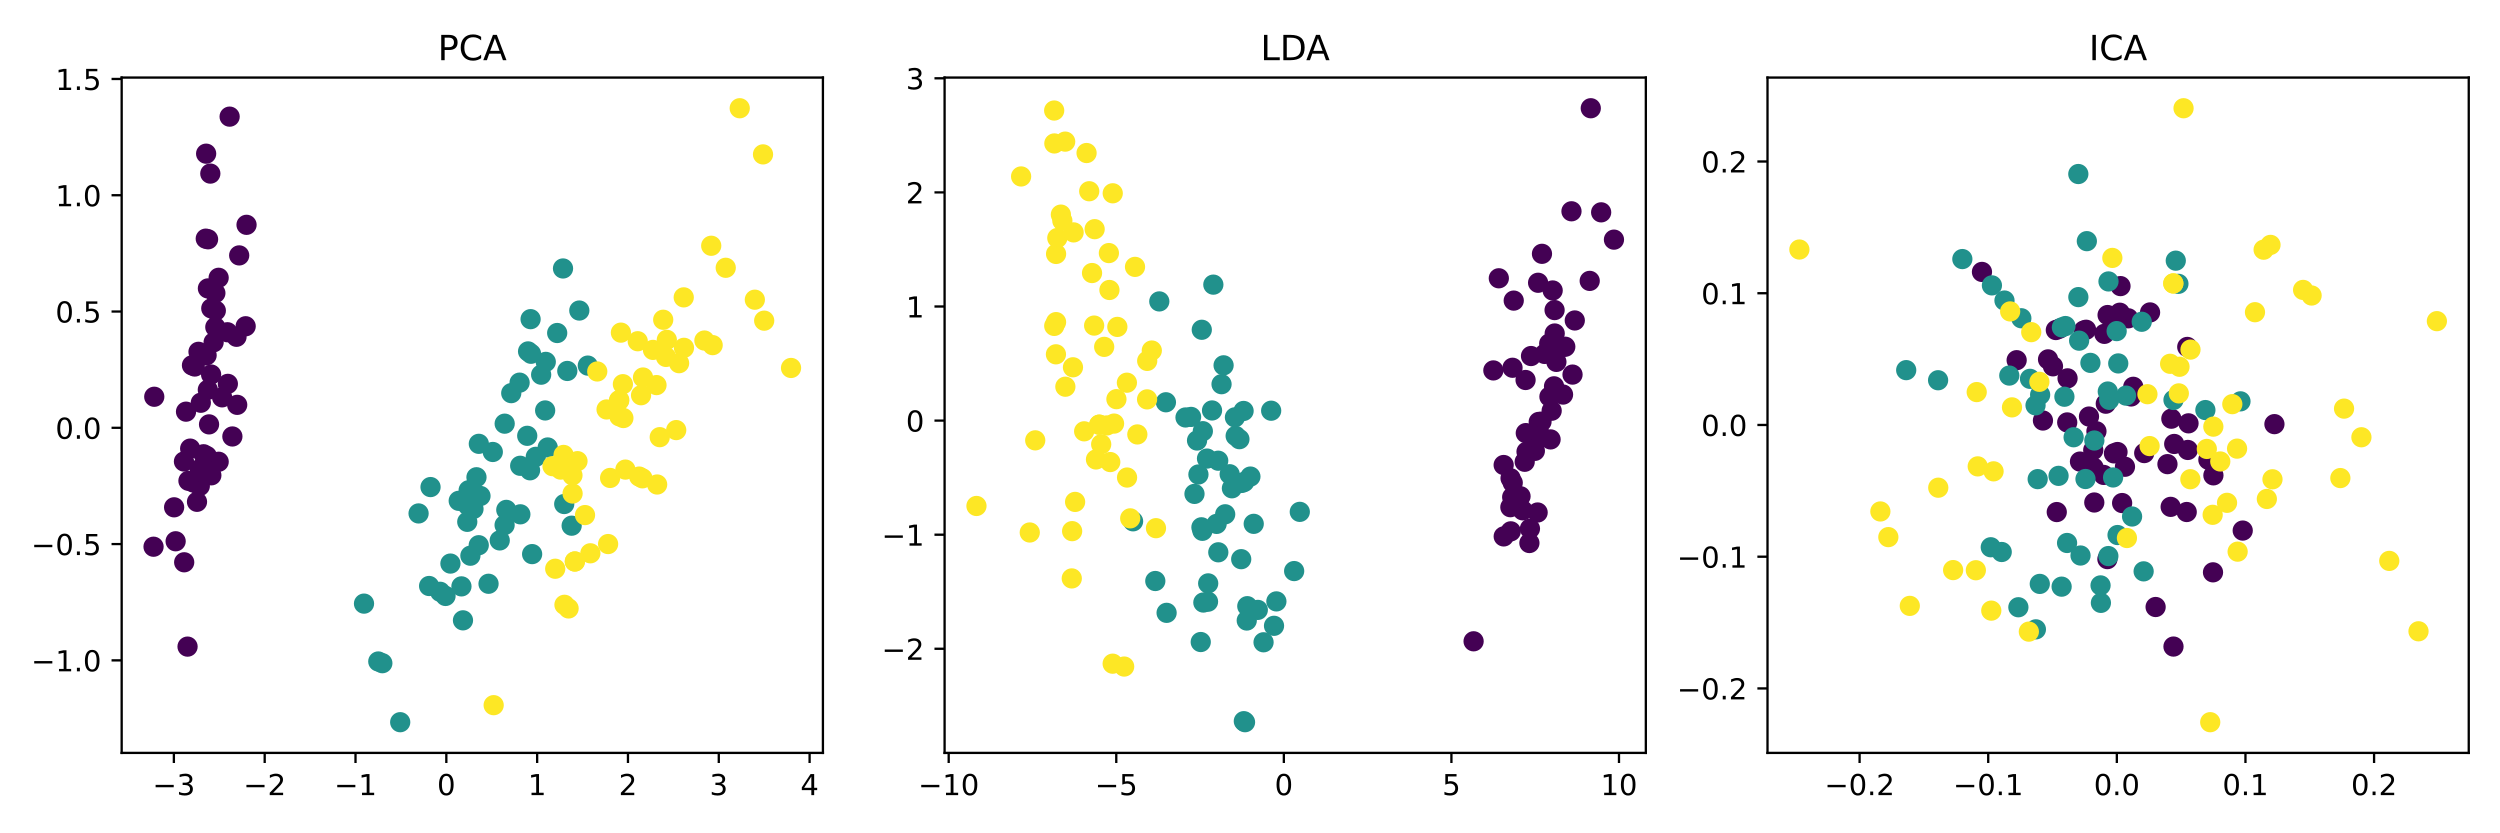 <?xml version="1.0" encoding="utf-8" standalone="no"?>
<!DOCTYPE svg PUBLIC "-//W3C//DTD SVG 1.1//EN"
  "http://www.w3.org/Graphics/SVG/1.1/DTD/svg11.dtd">
<!-- Created with matplotlib (https://matplotlib.org/) -->
<svg height="288pt" version="1.1" viewBox="0 0 864 288" width="864pt" xmlns="http://www.w3.org/2000/svg" xmlns:xlink="http://www.w3.org/1999/xlink">
 <defs>
  <style type="text/css">
*{stroke-linecap:butt;stroke-linejoin:round;}
  </style>
 </defs>
 <g id="figure_1">
  <g id="patch_1">
   <path d="M 0 288 
L 864 288 
L 864 0 
L 0 0 
z
" style="fill:#ffffff;"/>
  </g>
  <g id="axes_1">
   <g id="patch_2">
    <path d="M 42.05 260.2 
L 284.4 260.2 
L 284.4 26.8 
L 42.05 26.8 
z
" style="fill:#ffffff;"/>
   </g>
   <g id="PathCollection_1">
    <defs>
     <path d="M 0 3 
C 0.796 3 1.559 2.684 2.121 2.121 
C 2.684 1.559 3 0.796 3 0 
C 3 -0.796 2.684 -1.559 2.121 -2.121 
C 1.559 -2.684 0.796 -3 0 -3 
C -0.796 -3 -1.559 -2.684 -2.121 -2.121 
C -2.684 -1.559 -3 -0.796 -3 0 
C -3 0.796 -2.684 1.559 -2.121 2.121 
C -1.559 2.684 -0.796 3 0 3 
z
" id="C0_0_cb8b06156d"/>
    </defs>
    <g clip-path="url(#p59c229e6db)">
     <use style="fill:#440154;stroke:#440154;" x="70.005" xlink:href="#C0_0_cb8b06156d" y="122.178"/>
    </g>
    <g clip-path="url(#p59c229e6db)">
     <use style="fill:#440154;stroke:#440154;" x="69.063" xlink:href="#C0_0_cb8b06156d" y="162.073"/>
    </g>
    <g clip-path="url(#p59c229e6db)">
     <use style="fill:#440154;stroke:#440154;" x="63.575" xlink:href="#C0_0_cb8b06156d" y="159.497"/>
    </g>
    <g clip-path="url(#p59c229e6db)">
     <use style="fill:#440154;stroke:#440154;" x="68.083" xlink:href="#C0_0_cb8b06156d" y="173.429"/>
    </g>
    <g clip-path="url(#p59c229e6db)">
     <use style="fill:#440154;stroke:#440154;" x="68.605" xlink:href="#C0_0_cb8b06156d" y="121.587"/>
    </g>
    <g clip-path="url(#p59c229e6db)">
     <use style="fill:#440154;stroke:#440154;" x="82.662" xlink:href="#C0_0_cb8b06156d" y="88.269"/>
    </g>
    <g clip-path="url(#p59c229e6db)">
     <use style="fill:#440154;stroke:#440154;" x="65.723" xlink:href="#C0_0_cb8b06156d" y="155.037"/>
    </g>
    <g clip-path="url(#p59c229e6db)">
     <use style="fill:#440154;stroke:#440154;" x="71.825" xlink:href="#C0_0_cb8b06156d" y="134.717"/>
    </g>
    <g clip-path="url(#p59c229e6db)">
     <use style="fill:#440154;stroke:#440154;" x="63.656" xlink:href="#C0_0_cb8b06156d" y="194.325"/>
    </g>
    <g clip-path="url(#p59c229e6db)">
     <use style="fill:#440154;stroke:#440154;" x="70.362" xlink:href="#C0_0_cb8b06156d" y="156.991"/>
    </g>
    <g clip-path="url(#p59c229e6db)">
     <use style="fill:#440154;stroke:#440154;" x="75.566" xlink:href="#C0_0_cb8b06156d" y="96.005"/>
    </g>
    <g clip-path="url(#p59c229e6db)">
     <use style="fill:#440154;stroke:#440154;" x="72.245" xlink:href="#C0_0_cb8b06156d" y="146.664"/>
    </g>
    <g clip-path="url(#p59c229e6db)">
     <use style="fill:#440154;stroke:#440154;" x="66.804" xlink:href="#C0_0_cb8b06156d" y="166.743"/>
    </g>
    <g clip-path="url(#p59c229e6db)">
     <use style="fill:#440154;stroke:#440154;" x="53.066" xlink:href="#C0_0_cb8b06156d" y="188.947"/>
    </g>
    <g clip-path="url(#p59c229e6db)">
     <use style="fill:#440154;stroke:#440154;" x="71.241" xlink:href="#C0_0_cb8b06156d" y="53.113"/>
    </g>
    <g clip-path="url(#p59c229e6db)">
     <use style="fill:#440154;stroke:#440154;" x="79.361" xlink:href="#C0_0_cb8b06156d" y="40.311"/>
    </g>
    <g clip-path="url(#p59c229e6db)">
     <use style="fill:#440154;stroke:#440154;" x="71.907" xlink:href="#C0_0_cb8b06156d" y="82.695"/>
    </g>
    <g clip-path="url(#p59c229e6db)">
     <use style="fill:#440154;stroke:#440154;" x="71.129" xlink:href="#C0_0_cb8b06156d" y="122.785"/>
    </g>
    <g clip-path="url(#p59c229e6db)">
     <use style="fill:#440154;stroke:#440154;" x="85.205" xlink:href="#C0_0_cb8b06156d" y="77.7"/>
    </g>
    <g clip-path="url(#p59c229e6db)">
     <use style="fill:#440154;stroke:#440154;" x="73.022" xlink:href="#C0_0_cb8b06156d" y="106.574"/>
    </g>
    <g clip-path="url(#p59c229e6db)">
     <use style="fill:#440154;stroke:#440154;" x="81.739" xlink:href="#C0_0_cb8b06156d" y="116.396"/>
    </g>
    <g clip-path="url(#p59c229e6db)">
     <use style="fill:#440154;stroke:#440154;" x="74.412" xlink:href="#C0_0_cb8b06156d" y="113.049"/>
    </g>
    <g clip-path="url(#p59c229e6db)">
     <use style="fill:#440154;stroke:#440154;" x="53.313" xlink:href="#C0_0_cb8b06156d" y="137.121"/>
    </g>
    <g clip-path="url(#p59c229e6db)">
     <use style="fill:#440154;stroke:#440154;" x="81.975" xlink:href="#C0_0_cb8b06156d" y="139.915"/>
    </g>
    <g clip-path="url(#p59c229e6db)">
     <use style="fill:#440154;stroke:#440154;" x="80.311" xlink:href="#C0_0_cb8b06156d" y="150.844"/>
    </g>
    <g clip-path="url(#p59c229e6db)">
     <use style="fill:#440154;stroke:#440154;" x="75.574" xlink:href="#C0_0_cb8b06156d" y="159.583"/>
    </g>
    <g clip-path="url(#p59c229e6db)">
     <use style="fill:#440154;stroke:#440154;" x="76.762" xlink:href="#C0_0_cb8b06156d" y="137.323"/>
    </g>
    <g clip-path="url(#p59c229e6db)">
     <use style="fill:#440154;stroke:#440154;" x="73.828" xlink:href="#C0_0_cb8b06156d" y="118.295"/>
    </g>
    <g clip-path="url(#p59c229e6db)">
     <use style="fill:#440154;stroke:#440154;" x="71.404" xlink:href="#C0_0_cb8b06156d" y="122.77"/>
    </g>
    <g clip-path="url(#p59c229e6db)">
     <use style="fill:#440154;stroke:#440154;" x="71.641" xlink:href="#C0_0_cb8b06156d" y="163.677"/>
    </g>
    <g clip-path="url(#p59c229e6db)">
     <use style="fill:#440154;stroke:#440154;" x="73.041" xlink:href="#C0_0_cb8b06156d" y="164.268"/>
    </g>
    <g clip-path="url(#p59c229e6db)">
     <use style="fill:#440154;stroke:#440154;" x="78.611" xlink:href="#C0_0_cb8b06156d" y="114.823"/>
    </g>
    <g clip-path="url(#p59c229e6db)">
     <use style="fill:#440154;stroke:#440154;" x="71.111" xlink:href="#C0_0_cb8b06156d" y="82.479"/>
    </g>
    <g clip-path="url(#p59c229e6db)">
     <use style="fill:#440154;stroke:#440154;" x="72.685" xlink:href="#C0_0_cb8b06156d" y="59.994"/>
    </g>
    <g clip-path="url(#p59c229e6db)">
     <use style="fill:#440154;stroke:#440154;" x="71.486" xlink:href="#C0_0_cb8b06156d" y="157.598"/>
    </g>
    <g clip-path="url(#p59c229e6db)">
     <use style="fill:#440154;stroke:#440154;" x="64.289" xlink:href="#C0_0_cb8b06156d" y="142.273"/>
    </g>
    <g clip-path="url(#p59c229e6db)">
     <use style="fill:#440154;stroke:#440154;" x="71.853" xlink:href="#C0_0_cb8b06156d" y="99.678"/>
    </g>
    <g clip-path="url(#p59c229e6db)">
     <use style="fill:#440154;stroke:#440154;" x="66.346" xlink:href="#C0_0_cb8b06156d" y="126.257"/>
    </g>
    <g clip-path="url(#p59c229e6db)">
     <use style="fill:#440154;stroke:#440154;" x="60.702" xlink:href="#C0_0_cb8b06156d" y="187.064"/>
    </g>
    <g clip-path="url(#p59c229e6db)">
     <use style="fill:#440154;stroke:#440154;" x="72.959" xlink:href="#C0_0_cb8b06156d" y="129.44"/>
    </g>
    <g clip-path="url(#p59c229e6db)">
     <use style="fill:#440154;stroke:#440154;" x="67.306" xlink:href="#C0_0_cb8b06156d" y="126.669"/>
    </g>
    <g clip-path="url(#p59c229e6db)">
     <use style="fill:#440154;stroke:#440154;" x="64.818" xlink:href="#C0_0_cb8b06156d" y="223.471"/>
    </g>
    <g clip-path="url(#p59c229e6db)">
     <use style="fill:#440154;stroke:#440154;" x="60.172" xlink:href="#C0_0_cb8b06156d" y="175.327"/>
    </g>
    <g clip-path="url(#p59c229e6db)">
     <use style="fill:#440154;stroke:#440154;" x="78.746" xlink:href="#C0_0_cb8b06156d" y="132.668"/>
    </g>
    <g clip-path="url(#p59c229e6db)">
     <use style="fill:#440154;stroke:#440154;" x="84.902" xlink:href="#C0_0_cb8b06156d" y="112.754"/>
    </g>
    <g clip-path="url(#p59c229e6db)">
     <use style="fill:#440154;stroke:#440154;" x="69.053" xlink:href="#C0_0_cb8b06156d" y="167.956"/>
    </g>
    <g clip-path="url(#p59c229e6db)">
     <use style="fill:#440154;stroke:#440154;" x="74.586" xlink:href="#C0_0_cb8b06156d" y="107.361"/>
    </g>
    <g clip-path="url(#p59c229e6db)">
     <use style="fill:#440154;stroke:#440154;" x="65.129" xlink:href="#C0_0_cb8b06156d" y="166.167"/>
    </g>
    <g clip-path="url(#p59c229e6db)">
     <use style="fill:#440154;stroke:#440154;" x="74.431" xlink:href="#C0_0_cb8b06156d" y="101.282"/>
    </g>
    <g clip-path="url(#p59c229e6db)">
     <use style="fill:#440154;stroke:#440154;" x="69.401" xlink:href="#C0_0_cb8b06156d" y="139.192"/>
    </g>
    <g clip-path="url(#p59c229e6db)">
     <use style="fill:#21918c;stroke:#21918c;" x="194.577" xlink:href="#C0_0_cb8b06156d" y="92.783"/>
    </g>
    <g clip-path="url(#p59c229e6db)">
     <use style="fill:#21918c;stroke:#21918c;" x="183.519" xlink:href="#C0_0_cb8b06156d" y="122.264"/>
    </g>
    <g clip-path="url(#p59c229e6db)">
     <use style="fill:#21918c;stroke:#21918c;" x="200.211" xlink:href="#C0_0_cb8b06156d" y="107.321"/>
    </g>
    <g clip-path="url(#p59c229e6db)">
     <use style="fill:#21918c;stroke:#21918c;" x="160.005" xlink:href="#C0_0_cb8b06156d" y="214.389"/>
    </g>
    <g clip-path="url(#p59c229e6db)">
     <use style="fill:#21918c;stroke:#21918c;" x="188.403" xlink:href="#C0_0_cb8b06156d" y="141.853"/>
    </g>
    <g clip-path="url(#p59c229e6db)">
     <use style="fill:#21918c;stroke:#21918c;" x="174.391" xlink:href="#C0_0_cb8b06156d" y="181.461"/>
    </g>
    <g clip-path="url(#p59c229e6db)">
     <use style="fill:#21918c;stroke:#21918c;" x="188.621" xlink:href="#C0_0_cb8b06156d" y="125.066"/>
    </g>
    <g clip-path="url(#p59c229e6db)">
     <use style="fill:#21918c;stroke:#21918c;" x="130.738" xlink:href="#C0_0_cb8b06156d" y="228.608"/>
    </g>
    <g clip-path="url(#p59c229e6db)">
     <use style="fill:#21918c;stroke:#21918c;" x="187.023" xlink:href="#C0_0_cb8b06156d" y="129.495"/>
    </g>
    <g clip-path="url(#p59c229e6db)">
     <use style="fill:#21918c;stroke:#21918c;" x="153.976" xlink:href="#C0_0_cb8b06156d" y="205.96"/>
    </g>
    <g clip-path="url(#p59c229e6db)">
     <use style="fill:#21918c;stroke:#21918c;" x="138.311" xlink:href="#C0_0_cb8b06156d" y="249.591"/>
    </g>
    <g clip-path="url(#p59c229e6db)">
     <use style="fill:#21918c;stroke:#21918c;" x="170.311" xlink:href="#C0_0_cb8b06156d" y="156.204"/>
    </g>
    <g clip-path="url(#p59c229e6db)">
     <use style="fill:#21918c;stroke:#21918c;" x="162.568" xlink:href="#C0_0_cb8b06156d" y="192.053"/>
    </g>
    <g clip-path="url(#p59c229e6db)">
     <use style="fill:#21918c;stroke:#21918c;" x="185.165" xlink:href="#C0_0_cb8b06156d" y="157.879"/>
    </g>
    <g clip-path="url(#p59c229e6db)">
     <use style="fill:#21918c;stroke:#21918c;" x="148.792" xlink:href="#C0_0_cb8b06156d" y="168.33"/>
    </g>
    <g clip-path="url(#p59c229e6db)">
     <use style="fill:#21918c;stroke:#21918c;" x="183.373" xlink:href="#C0_0_cb8b06156d" y="110.301"/>
    </g>
    <g clip-path="url(#p59c229e6db)">
     <use style="fill:#21918c;stroke:#21918c;" x="174.975" xlink:href="#C0_0_cb8b06156d" y="176.215"/>
    </g>
    <g clip-path="url(#p59c229e6db)">
     <use style="fill:#21918c;stroke:#21918c;" x="161.661" xlink:href="#C0_0_cb8b06156d" y="174.659"/>
    </g>
    <g clip-path="url(#p59c229e6db)">
     <use style="fill:#21918c;stroke:#21918c;" x="183.903" xlink:href="#C0_0_cb8b06156d" y="191.499"/>
    </g>
    <g clip-path="url(#p59c229e6db)">
     <use style="fill:#21918c;stroke:#21918c;" x="155.67" xlink:href="#C0_0_cb8b06156d" y="194.769"/>
    </g>
    <g clip-path="url(#p59c229e6db)">
     <use style="fill:#21918c;stroke:#21918c;" x="189.287" xlink:href="#C0_0_cb8b06156d" y="154.648"/>
    </g>
    <g clip-path="url(#p59c229e6db)">
     <use style="fill:#21918c;stroke:#21918c;" x="165.484" xlink:href="#C0_0_cb8b06156d" y="153.387"/>
    </g>
    <g clip-path="url(#p59c229e6db)">
     <use style="fill:#21918c;stroke:#21918c;" x="194.997" xlink:href="#C0_0_cb8b06156d" y="174.191"/>
    </g>
    <g clip-path="url(#p59c229e6db)">
     <use style="fill:#21918c;stroke:#21918c;" x="183.181" xlink:href="#C0_0_cb8b06156d" y="162.534"/>
    </g>
    <g clip-path="url(#p59c229e6db)">
     <use style="fill:#21918c;stroke:#21918c;" x="176.688" xlink:href="#C0_0_cb8b06156d" y="135.868"/>
    </g>
    <g clip-path="url(#p59c229e6db)">
     <use style="fill:#21918c;stroke:#21918c;" x="182.504" xlink:href="#C0_0_cb8b06156d" y="121.446"/>
    </g>
    <g clip-path="url(#p59c229e6db)">
     <use style="fill:#21918c;stroke:#21918c;" x="196.059" xlink:href="#C0_0_cb8b06156d" y="128.202"/>
    </g>
    <g clip-path="url(#p59c229e6db)">
     <use style="fill:#21918c;stroke:#21918c;" x="203.145" xlink:href="#C0_0_cb8b06156d" y="126.35"/>
    </g>
    <g clip-path="url(#p59c229e6db)">
     <use style="fill:#21918c;stroke:#21918c;" x="179.777" xlink:href="#C0_0_cb8b06156d" y="160.976"/>
    </g>
    <g clip-path="url(#p59c229e6db)">
     <use style="fill:#21918c;stroke:#21918c;" x="144.66" xlink:href="#C0_0_cb8b06156d" y="177.444"/>
    </g>
    <g clip-path="url(#p59c229e6db)">
     <use style="fill:#21918c;stroke:#21918c;" x="152.113" xlink:href="#C0_0_cb8b06156d" y="204.521"/>
    </g>
    <g clip-path="url(#p59c229e6db)">
     <use style="fill:#21918c;stroke:#21918c;" x="148.299" xlink:href="#C0_0_cb8b06156d" y="202.521"/>
    </g>
    <g clip-path="url(#p59c229e6db)">
     <use style="fill:#21918c;stroke:#21918c;" x="158.533" xlink:href="#C0_0_cb8b06156d" y="173.086"/>
    </g>
    <g clip-path="url(#p59c229e6db)">
     <use style="fill:#21918c;stroke:#21918c;" x="197.565" xlink:href="#C0_0_cb8b06156d" y="181.679"/>
    </g>
    <g clip-path="url(#p59c229e6db)">
     <use style="fill:#21918c;stroke:#21918c;" x="172.707" xlink:href="#C0_0_cb8b06156d" y="186.769"/>
    </g>
    <g clip-path="url(#p59c229e6db)">
     <use style="fill:#21918c;stroke:#21918c;" x="179.576" xlink:href="#C0_0_cb8b06156d" y="132.242"/>
    </g>
    <g clip-path="url(#p59c229e6db)">
     <use style="fill:#21918c;stroke:#21918c;" x="192.564" xlink:href="#C0_0_cb8b06156d" y="115.088"/>
    </g>
    <g clip-path="url(#p59c229e6db)">
     <use style="fill:#21918c;stroke:#21918c;" x="179.834" xlink:href="#C0_0_cb8b06156d" y="177.747"/>
    </g>
    <g clip-path="url(#p59c229e6db)">
     <use style="fill:#21918c;stroke:#21918c;" x="161.971" xlink:href="#C0_0_cb8b06156d" y="169.428"/>
    </g>
    <g clip-path="url(#p59c229e6db)">
     <use style="fill:#21918c;stroke:#21918c;" x="159.474" xlink:href="#C0_0_cb8b06156d" y="202.653"/>
    </g>
    <g clip-path="url(#p59c229e6db)">
     <use style="fill:#21918c;stroke:#21918c;" x="168.839" xlink:href="#C0_0_cb8b06156d" y="201.751"/>
    </g>
    <g clip-path="url(#p59c229e6db)">
     <use style="fill:#21918c;stroke:#21918c;" x="182.211" xlink:href="#C0_0_cb8b06156d" y="150.617"/>
    </g>
    <g clip-path="url(#p59c229e6db)">
     <use style="fill:#21918c;stroke:#21918c;" x="161.487" xlink:href="#C0_0_cb8b06156d" y="180.347"/>
    </g>
    <g clip-path="url(#p59c229e6db)">
     <use style="fill:#21918c;stroke:#21918c;" x="132.138" xlink:href="#C0_0_cb8b06156d" y="229.2"/>
    </g>
    <g clip-path="url(#p59c229e6db)">
     <use style="fill:#21918c;stroke:#21918c;" x="165.455" xlink:href="#C0_0_cb8b06156d" y="188.426"/>
    </g>
    <g clip-path="url(#p59c229e6db)">
     <use style="fill:#21918c;stroke:#21918c;" x="164.669" xlink:href="#C0_0_cb8b06156d" y="164.938"/>
    </g>
    <g clip-path="url(#p59c229e6db)">
     <use style="fill:#21918c;stroke:#21918c;" x="166.059" xlink:href="#C0_0_cb8b06156d" y="171.413"/>
    </g>
    <g clip-path="url(#p59c229e6db)">
     <use style="fill:#21918c;stroke:#21918c;" x="174.419" xlink:href="#C0_0_cb8b06156d" y="146.422"/>
    </g>
    <g clip-path="url(#p59c229e6db)">
     <use style="fill:#21918c;stroke:#21918c;" x="125.8" xlink:href="#C0_0_cb8b06156d" y="208.613"/>
    </g>
    <g clip-path="url(#p59c229e6db)">
     <use style="fill:#21918c;stroke:#21918c;" x="163.636" xlink:href="#C0_0_cb8b06156d" y="175.888"/>
    </g>
    <g clip-path="url(#p59c229e6db)">
     <use style="fill:#fde725;stroke:#fde725;" x="233.697" xlink:href="#C0_0_cb8b06156d" y="148.639"/>
    </g>
    <g clip-path="url(#p59c229e6db)">
     <use style="fill:#fde725;stroke:#fde725;" x="198.671" xlink:href="#C0_0_cb8b06156d" y="194.052"/>
    </g>
    <g clip-path="url(#p59c229e6db)">
     <use style="fill:#fde725;stroke:#fde725;" x="236.38" xlink:href="#C0_0_cb8b06156d" y="120.209"/>
    </g>
    <g clip-path="url(#p59c229e6db)">
     <use style="fill:#fde725;stroke:#fde725;" x="216.131" xlink:href="#C0_0_cb8b06156d" y="162.292"/>
    </g>
    <g clip-path="url(#p59c229e6db)">
     <use style="fill:#fde725;stroke:#fde725;" x="228.01" xlink:href="#C0_0_cb8b06156d" y="151.083"/>
    </g>
    <g clip-path="url(#p59c229e6db)">
     <use style="fill:#fde725;stroke:#fde725;" x="260.873" xlink:href="#C0_0_cb8b06156d" y="103.578"/>
    </g>
    <g clip-path="url(#p59c229e6db)">
     <use style="fill:#fde725;stroke:#fde725;" x="170.611" xlink:href="#C0_0_cb8b06156d" y="243.707"/>
    </g>
    <g clip-path="url(#p59c229e6db)">
     <use style="fill:#fde725;stroke:#fde725;" x="246.295" xlink:href="#C0_0_cb8b06156d" y="119.277"/>
    </g>
    <g clip-path="url(#p59c229e6db)">
     <use style="fill:#fde725;stroke:#fde725;" x="227.107" xlink:href="#C0_0_cb8b06156d" y="167.444"/>
    </g>
    <g clip-path="url(#p59c229e6db)">
     <use style="fill:#fde725;stroke:#fde725;" x="245.798" xlink:href="#C0_0_cb8b06156d" y="84.936"/>
    </g>
    <g clip-path="url(#p59c229e6db)">
     <use style="fill:#fde725;stroke:#fde725;" x="206.409" xlink:href="#C0_0_cb8b06156d" y="128.38"/>
    </g>
    <g clip-path="url(#p59c229e6db)">
     <use style="fill:#fde725;stroke:#fde725;" x="210.854" xlink:href="#C0_0_cb8b06156d" y="165.178"/>
    </g>
    <g clip-path="url(#p59c229e6db)">
     <use style="fill:#fde725;stroke:#fde725;" x="222.222" xlink:href="#C0_0_cb8b06156d" y="130.466"/>
    </g>
    <g clip-path="url(#p59c229e6db)">
     <use style="fill:#fde725;stroke:#fde725;" x="196.503" xlink:href="#C0_0_cb8b06156d" y="210.279"/>
    </g>
    <g clip-path="url(#p59c229e6db)">
     <use style="fill:#fde725;stroke:#fde725;" x="204.028" xlink:href="#C0_0_cb8b06156d" y="191.217"/>
    </g>
    <g clip-path="url(#p59c229e6db)">
     <use style="fill:#fde725;stroke:#fde725;" x="214.026" xlink:href="#C0_0_cb8b06156d" y="138.264"/>
    </g>
    <g clip-path="url(#p59c229e6db)">
     <use style="fill:#fde725;stroke:#fde725;" x="215.445" xlink:href="#C0_0_cb8b06156d" y="144.477"/>
    </g>
    <g clip-path="url(#p59c229e6db)">
     <use style="fill:#fde725;stroke:#fde725;" x="263.698" xlink:href="#C0_0_cb8b06156d" y="53.356"/>
    </g>
    <g clip-path="url(#p59c229e6db)">
     <use style="fill:#fde725;stroke:#fde725;" x="273.384" xlink:href="#C0_0_cb8b06156d" y="127.167"/>
    </g>
    <g clip-path="url(#p59c229e6db)">
     <use style="fill:#fde725;stroke:#fde725;" x="195.079" xlink:href="#C0_0_cb8b06156d" y="209.02"/>
    </g>
    <g clip-path="url(#p59c229e6db)">
     <use style="fill:#fde725;stroke:#fde725;" x="230.452" xlink:href="#C0_0_cb8b06156d" y="117.453"/>
    </g>
    <g clip-path="url(#p59c229e6db)">
     <use style="fill:#fde725;stroke:#fde725;" x="191.884" xlink:href="#C0_0_cb8b06156d" y="196.558"/>
    </g>
    <g clip-path="url(#p59c229e6db)">
     <use style="fill:#fde725;stroke:#fde725;" x="264.102" xlink:href="#C0_0_cb8b06156d" y="110.824"/>
    </g>
    <g clip-path="url(#p59c229e6db)">
     <use style="fill:#fde725;stroke:#fde725;" x="197.84" xlink:href="#C0_0_cb8b06156d" y="164.275"/>
    </g>
    <g clip-path="url(#p59c229e6db)">
     <use style="fill:#fde725;stroke:#fde725;" x="225.669" xlink:href="#C0_0_cb8b06156d" y="120.925"/>
    </g>
    <g clip-path="url(#p59c229e6db)">
     <use style="fill:#fde725;stroke:#fde725;" x="236.299" xlink:href="#C0_0_cb8b06156d" y="102.769"/>
    </g>
    <g clip-path="url(#p59c229e6db)">
     <use style="fill:#fde725;stroke:#fde725;" x="193.751" xlink:href="#C0_0_cb8b06156d" y="162.29"/>
    </g>
    <g clip-path="url(#p59c229e6db)">
     <use style="fill:#fde725;stroke:#fde725;" x="194.775" xlink:href="#C0_0_cb8b06156d" y="157.224"/>
    </g>
    <g clip-path="url(#p59c229e6db)">
     <use style="fill:#fde725;stroke:#fde725;" x="220.904" xlink:href="#C0_0_cb8b06156d" y="164.703"/>
    </g>
    <g clip-path="url(#p59c229e6db)">
     <use style="fill:#fde725;stroke:#fde725;" x="229.203" xlink:href="#C0_0_cb8b06156d" y="110.506"/>
    </g>
    <g clip-path="url(#p59c229e6db)">
     <use style="fill:#fde725;stroke:#fde725;" x="243.442" xlink:href="#C0_0_cb8b06156d" y="117.688"/>
    </g>
    <g clip-path="url(#p59c229e6db)">
     <use style="fill:#fde725;stroke:#fde725;" x="255.651" xlink:href="#C0_0_cb8b06156d" y="37.409"/>
    </g>
    <g clip-path="url(#p59c229e6db)">
     <use style="fill:#fde725;stroke:#fde725;" x="222.029" xlink:href="#C0_0_cb8b06156d" y="165.31"/>
    </g>
    <g clip-path="url(#p59c229e6db)">
     <use style="fill:#fde725;stroke:#fde725;" x="199.578" xlink:href="#C0_0_cb8b06156d" y="159.373"/>
    </g>
    <g clip-path="url(#p59c229e6db)">
     <use style="fill:#fde725;stroke:#fde725;" x="210.16" xlink:href="#C0_0_cb8b06156d" y="188.024"/>
    </g>
    <g clip-path="url(#p59c229e6db)">
     <use style="fill:#fde725;stroke:#fde725;" x="250.812" xlink:href="#C0_0_cb8b06156d" y="92.548"/>
    </g>
    <g clip-path="url(#p59c229e6db)">
     <use style="fill:#fde725;stroke:#fde725;" x="221.552" xlink:href="#C0_0_cb8b06156d" y="136.591"/>
    </g>
    <g clip-path="url(#p59c229e6db)">
     <use style="fill:#fde725;stroke:#fde725;" x="214.046" xlink:href="#C0_0_cb8b06156d" y="143.885"/>
    </g>
    <g clip-path="url(#p59c229e6db)">
     <use style="fill:#fde725;stroke:#fde725;" x="190.952" xlink:href="#C0_0_cb8b06156d" y="161.108"/>
    </g>
    <g clip-path="url(#p59c229e6db)">
     <use style="fill:#fde725;stroke:#fde725;" x="220.402" xlink:href="#C0_0_cb8b06156d" y="117.928"/>
    </g>
    <g clip-path="url(#p59c229e6db)">
     <use style="fill:#fde725;stroke:#fde725;" x="226.885" xlink:href="#C0_0_cb8b06156d" y="133.088"/>
    </g>
    <g clip-path="url(#p59c229e6db)">
     <use style="fill:#fde725;stroke:#fde725;" x="214.585" xlink:href="#C0_0_cb8b06156d" y="114.961"/>
    </g>
    <g clip-path="url(#p59c229e6db)">
     <use style="fill:#fde725;stroke:#fde725;" x="198.671" xlink:href="#C0_0_cb8b06156d" y="194.052"/>
    </g>
    <g clip-path="url(#p59c229e6db)">
     <use style="fill:#fde725;stroke:#fde725;" x="234.696" xlink:href="#C0_0_cb8b06156d" y="125.516"/>
    </g>
    <g clip-path="url(#p59c229e6db)">
     <use style="fill:#fde725;stroke:#fde725;" x="230.168" xlink:href="#C0_0_cb8b06156d" y="123.352"/>
    </g>
    <g clip-path="url(#p59c229e6db)">
     <use style="fill:#fde725;stroke:#fde725;" x="215.27" xlink:href="#C0_0_cb8b06156d" y="132.776"/>
    </g>
    <g clip-path="url(#p59c229e6db)">
     <use style="fill:#fde725;stroke:#fde725;" x="202.184" xlink:href="#C0_0_cb8b06156d" y="178.011"/>
    </g>
    <g clip-path="url(#p59c229e6db)">
     <use style="fill:#fde725;stroke:#fde725;" x="209.628" xlink:href="#C0_0_cb8b06156d" y="141.51"/>
    </g>
    <g clip-path="url(#p59c229e6db)">
     <use style="fill:#fde725;stroke:#fde725;" x="213.915" xlink:href="#C0_0_cb8b06156d" y="138.475"/>
    </g>
    <g clip-path="url(#p59c229e6db)">
     <use style="fill:#fde725;stroke:#fde725;" x="197.884" xlink:href="#C0_0_cb8b06156d" y="170.564"/>
    </g>
   </g>
   <g id="matplotlib.axis_1">
    <g id="xtick_1">
     <g id="line2d_1">
      <defs>
       <path d="M 0 0 
L 0 3.5 
" id="m13dc89a93c" style="stroke:#000000;stroke-width:0.8;"/>
      </defs>
      <g>
       <use style="stroke:#000000;stroke-width:0.8;" x="60.09" xlink:href="#m13dc89a93c" y="260.2"/>
      </g>
     </g>
     <g id="text_1">
      <!-- −3 -->
      <defs>
       <path d="M 10.594 35.5 
L 73.188 35.5 
L 73.188 27.203 
L 10.594 27.203 
z
" id="DejaVuSans-8722"/>
       <path d="M 40.578 39.312 
Q 47.656 37.797 51.625 33 
Q 55.609 28.219 55.609 21.188 
Q 55.609 10.406 48.188 4.484 
Q 40.766 -1.422 27.094 -1.422 
Q 22.516 -1.422 17.656 -0.516 
Q 12.797 0.391 7.625 2.203 
L 7.625 11.719 
Q 11.719 9.328 16.594 8.109 
Q 21.484 6.891 26.812 6.891 
Q 36.078 6.891 40.938 10.547 
Q 45.797 14.203 45.797 21.188 
Q 45.797 27.641 41.281 31.266 
Q 36.766 34.906 28.719 34.906 
L 20.219 34.906 
L 20.219 43.016 
L 29.109 43.016 
Q 36.375 43.016 40.234 45.922 
Q 44.094 48.828 44.094 54.297 
Q 44.094 59.906 40.109 62.906 
Q 36.141 65.922 28.719 65.922 
Q 24.656 65.922 20.016 65.031 
Q 15.375 64.156 9.812 62.312 
L 9.812 71.094 
Q 15.438 72.656 20.344 73.438 
Q 25.25 74.219 29.594 74.219 
Q 40.828 74.219 47.359 69.109 
Q 53.906 64.016 53.906 55.328 
Q 53.906 49.266 50.438 45.094 
Q 46.969 40.922 40.578 39.312 
z
" id="DejaVuSans-51"/>
      </defs>
      <g transform="translate(52.719 274.798)scale(0.1 -0.1)">
       <use xlink:href="#DejaVuSans-8722"/>
       <use x="83.789" xlink:href="#DejaVuSans-51"/>
      </g>
     </g>
    </g>
    <g id="xtick_2">
     <g id="line2d_2">
      <g>
       <use style="stroke:#000000;stroke-width:0.8;" x="91.477" xlink:href="#m13dc89a93c" y="260.2"/>
      </g>
     </g>
     <g id="text_2">
      <!-- −2 -->
      <defs>
       <path d="M 19.188 8.297 
L 53.609 8.297 
L 53.609 0 
L 7.328 0 
L 7.328 8.297 
Q 12.938 14.109 22.625 23.891 
Q 32.328 33.688 34.812 36.531 
Q 39.547 41.844 41.422 45.531 
Q 43.312 49.219 43.312 52.781 
Q 43.312 58.594 39.234 62.25 
Q 35.156 65.922 28.609 65.922 
Q 23.969 65.922 18.812 64.312 
Q 13.672 62.703 7.812 59.422 
L 7.812 69.391 
Q 13.766 71.781 18.938 73 
Q 24.125 74.219 28.422 74.219 
Q 39.75 74.219 46.484 68.547 
Q 53.219 62.891 53.219 53.422 
Q 53.219 48.922 51.531 44.891 
Q 49.859 40.875 45.406 35.406 
Q 44.188 33.984 37.641 27.219 
Q 31.109 20.453 19.188 8.297 
z
" id="DejaVuSans-50"/>
      </defs>
      <g transform="translate(84.106 274.798)scale(0.1 -0.1)">
       <use xlink:href="#DejaVuSans-8722"/>
       <use x="83.789" xlink:href="#DejaVuSans-50"/>
      </g>
     </g>
    </g>
    <g id="xtick_3">
     <g id="line2d_3">
      <g>
       <use style="stroke:#000000;stroke-width:0.8;" x="122.864" xlink:href="#m13dc89a93c" y="260.2"/>
      </g>
     </g>
     <g id="text_3">
      <!-- −1 -->
      <defs>
       <path d="M 12.406 8.297 
L 28.516 8.297 
L 28.516 63.922 
L 10.984 60.406 
L 10.984 69.391 
L 28.422 72.906 
L 38.281 72.906 
L 38.281 8.297 
L 54.391 8.297 
L 54.391 0 
L 12.406 0 
z
" id="DejaVuSans-49"/>
      </defs>
      <g transform="translate(115.493 274.798)scale(0.1 -0.1)">
       <use xlink:href="#DejaVuSans-8722"/>
       <use x="83.789" xlink:href="#DejaVuSans-49"/>
      </g>
     </g>
    </g>
    <g id="xtick_4">
     <g id="line2d_4">
      <g>
       <use style="stroke:#000000;stroke-width:0.8;" x="154.251" xlink:href="#m13dc89a93c" y="260.2"/>
      </g>
     </g>
     <g id="text_4">
      <!-- 0 -->
      <defs>
       <path d="M 31.781 66.406 
Q 24.172 66.406 20.328 58.906 
Q 16.5 51.422 16.5 36.375 
Q 16.5 21.391 20.328 13.891 
Q 24.172 6.391 31.781 6.391 
Q 39.453 6.391 43.281 13.891 
Q 47.125 21.391 47.125 36.375 
Q 47.125 51.422 43.281 58.906 
Q 39.453 66.406 31.781 66.406 
z
M 31.781 74.219 
Q 44.047 74.219 50.516 64.516 
Q 56.984 54.828 56.984 36.375 
Q 56.984 17.969 50.516 8.266 
Q 44.047 -1.422 31.781 -1.422 
Q 19.531 -1.422 13.062 8.266 
Q 6.594 17.969 6.594 36.375 
Q 6.594 54.828 13.062 64.516 
Q 19.531 74.219 31.781 74.219 
z
" id="DejaVuSans-48"/>
      </defs>
      <g transform="translate(151.07 274.798)scale(0.1 -0.1)">
       <use xlink:href="#DejaVuSans-48"/>
      </g>
     </g>
    </g>
    <g id="xtick_5">
     <g id="line2d_5">
      <g>
       <use style="stroke:#000000;stroke-width:0.8;" x="185.638" xlink:href="#m13dc89a93c" y="260.2"/>
      </g>
     </g>
     <g id="text_5">
      <!-- 1 -->
      <g transform="translate(182.456 274.798)scale(0.1 -0.1)">
       <use xlink:href="#DejaVuSans-49"/>
      </g>
     </g>
    </g>
    <g id="xtick_6">
     <g id="line2d_6">
      <g>
       <use style="stroke:#000000;stroke-width:0.8;" x="217.024" xlink:href="#m13dc89a93c" y="260.2"/>
      </g>
     </g>
     <g id="text_6">
      <!-- 2 -->
      <g transform="translate(213.843 274.798)scale(0.1 -0.1)">
       <use xlink:href="#DejaVuSans-50"/>
      </g>
     </g>
    </g>
    <g id="xtick_7">
     <g id="line2d_7">
      <g>
       <use style="stroke:#000000;stroke-width:0.8;" x="248.411" xlink:href="#m13dc89a93c" y="260.2"/>
      </g>
     </g>
     <g id="text_7">
      <!-- 3 -->
      <g transform="translate(245.23 274.798)scale(0.1 -0.1)">
       <use xlink:href="#DejaVuSans-51"/>
      </g>
     </g>
    </g>
    <g id="xtick_8">
     <g id="line2d_8">
      <g>
       <use style="stroke:#000000;stroke-width:0.8;" x="279.798" xlink:href="#m13dc89a93c" y="260.2"/>
      </g>
     </g>
     <g id="text_8">
      <!-- 4 -->
      <defs>
       <path d="M 37.797 64.312 
L 12.891 25.391 
L 37.797 25.391 
z
M 35.203 72.906 
L 47.609 72.906 
L 47.609 25.391 
L 58.016 25.391 
L 58.016 17.188 
L 47.609 17.188 
L 47.609 0 
L 37.797 0 
L 37.797 17.188 
L 4.891 17.188 
L 4.891 26.703 
z
" id="DejaVuSans-52"/>
      </defs>
      <g transform="translate(276.617 274.798)scale(0.1 -0.1)">
       <use xlink:href="#DejaVuSans-52"/>
      </g>
     </g>
    </g>
   </g>
   <g id="matplotlib.axis_2">
    <g id="ytick_1">
     <g id="line2d_9">
      <defs>
       <path d="M 0 0 
L -3.5 0 
" id="m3d747a1cd7" style="stroke:#000000;stroke-width:0.8;"/>
      </defs>
      <g>
       <use style="stroke:#000000;stroke-width:0.8;" x="42.05" xlink:href="#m3d747a1cd7" y="228.215"/>
      </g>
     </g>
     <g id="text_9">
      <!-- −1.0 -->
      <defs>
       <path d="M 10.688 12.406 
L 21 12.406 
L 21 0 
L 10.688 0 
z
" id="DejaVuSans-46"/>
      </defs>
      <g transform="translate(10.767 232.015)scale(0.1 -0.1)">
       <use xlink:href="#DejaVuSans-8722"/>
       <use x="83.789" xlink:href="#DejaVuSans-49"/>
       <use x="147.412" xlink:href="#DejaVuSans-46"/>
       <use x="179.199" xlink:href="#DejaVuSans-48"/>
      </g>
     </g>
    </g>
    <g id="ytick_2">
     <g id="line2d_10">
      <g>
       <use style="stroke:#000000;stroke-width:0.8;" x="42.05" xlink:href="#m3d747a1cd7" y="188.032"/>
      </g>
     </g>
     <g id="text_10">
      <!-- −0.5 -->
      <defs>
       <path d="M 10.797 72.906 
L 49.516 72.906 
L 49.516 64.594 
L 19.828 64.594 
L 19.828 46.734 
Q 21.969 47.469 24.109 47.828 
Q 26.266 48.188 28.422 48.188 
Q 40.625 48.188 47.75 41.5 
Q 54.891 34.812 54.891 23.391 
Q 54.891 11.625 47.562 5.094 
Q 40.234 -1.422 26.906 -1.422 
Q 22.312 -1.422 17.547 -0.641 
Q 12.797 0.141 7.719 1.703 
L 7.719 11.625 
Q 12.109 9.234 16.797 8.062 
Q 21.484 6.891 26.703 6.891 
Q 35.156 6.891 40.078 11.328 
Q 45.016 15.766 45.016 23.391 
Q 45.016 31 40.078 35.438 
Q 35.156 39.891 26.703 39.891 
Q 22.75 39.891 18.812 39.016 
Q 14.891 38.141 10.797 36.281 
z
" id="DejaVuSans-53"/>
      </defs>
      <g transform="translate(10.767 191.831)scale(0.1 -0.1)">
       <use xlink:href="#DejaVuSans-8722"/>
       <use x="83.789" xlink:href="#DejaVuSans-48"/>
       <use x="147.412" xlink:href="#DejaVuSans-46"/>
       <use x="179.199" xlink:href="#DejaVuSans-53"/>
      </g>
     </g>
    </g>
    <g id="ytick_3">
     <g id="line2d_11">
      <g>
       <use style="stroke:#000000;stroke-width:0.8;" x="42.05" xlink:href="#m3d747a1cd7" y="147.848"/>
      </g>
     </g>
     <g id="text_11">
      <!-- 0.0 -->
      <g transform="translate(19.147 151.647)scale(0.1 -0.1)">
       <use xlink:href="#DejaVuSans-48"/>
       <use x="63.623" xlink:href="#DejaVuSans-46"/>
       <use x="95.41" xlink:href="#DejaVuSans-48"/>
      </g>
     </g>
    </g>
    <g id="ytick_4">
     <g id="line2d_12">
      <g>
       <use style="stroke:#000000;stroke-width:0.8;" x="42.05" xlink:href="#m3d747a1cd7" y="107.664"/>
      </g>
     </g>
     <g id="text_12">
      <!-- 0.5 -->
      <g transform="translate(19.147 111.463)scale(0.1 -0.1)">
       <use xlink:href="#DejaVuSans-48"/>
       <use x="63.623" xlink:href="#DejaVuSans-46"/>
       <use x="95.41" xlink:href="#DejaVuSans-53"/>
      </g>
     </g>
    </g>
    <g id="ytick_5">
     <g id="line2d_13">
      <g>
       <use style="stroke:#000000;stroke-width:0.8;" x="42.05" xlink:href="#m3d747a1cd7" y="67.48"/>
      </g>
     </g>
     <g id="text_13">
      <!-- 1.0 -->
      <g transform="translate(19.147 71.279)scale(0.1 -0.1)">
       <use xlink:href="#DejaVuSans-49"/>
       <use x="63.623" xlink:href="#DejaVuSans-46"/>
       <use x="95.41" xlink:href="#DejaVuSans-48"/>
      </g>
     </g>
    </g>
    <g id="ytick_6">
     <g id="line2d_14">
      <g>
       <use style="stroke:#000000;stroke-width:0.8;" x="42.05" xlink:href="#m3d747a1cd7" y="27.296"/>
      </g>
     </g>
     <g id="text_14">
      <!-- 1.5 -->
      <g transform="translate(19.147 31.095)scale(0.1 -0.1)">
       <use xlink:href="#DejaVuSans-49"/>
       <use x="63.623" xlink:href="#DejaVuSans-46"/>
       <use x="95.41" xlink:href="#DejaVuSans-53"/>
      </g>
     </g>
    </g>
   </g>
   <g id="patch_3">
    <path d="M 42.05 260.2 
L 42.05 26.8 
" style="fill:none;stroke:#000000;stroke-linecap:square;stroke-linejoin:miter;stroke-width:0.8;"/>
   </g>
   <g id="patch_4">
    <path d="M 284.4 260.2 
L 284.4 26.8 
" style="fill:none;stroke:#000000;stroke-linecap:square;stroke-linejoin:miter;stroke-width:0.8;"/>
   </g>
   <g id="patch_5">
    <path d="M 42.05 260.2 
L 284.4 260.2 
" style="fill:none;stroke:#000000;stroke-linecap:square;stroke-linejoin:miter;stroke-width:0.8;"/>
   </g>
   <g id="patch_6">
    <path d="M 42.05 26.8 
L 284.4 26.8 
" style="fill:none;stroke:#000000;stroke-linecap:square;stroke-linejoin:miter;stroke-width:0.8;"/>
   </g>
   <g id="text_15">
    <!-- PCA -->
    <defs>
     <path d="M 19.672 64.797 
L 19.672 37.406 
L 32.078 37.406 
Q 38.969 37.406 42.719 40.969 
Q 46.484 44.531 46.484 51.125 
Q 46.484 57.672 42.719 61.234 
Q 38.969 64.797 32.078 64.797 
z
M 9.812 72.906 
L 32.078 72.906 
Q 44.344 72.906 50.609 67.359 
Q 56.891 61.812 56.891 51.125 
Q 56.891 40.328 50.609 34.812 
Q 44.344 29.297 32.078 29.297 
L 19.672 29.297 
L 19.672 0 
L 9.812 0 
z
" id="DejaVuSans-80"/>
     <path d="M 64.406 67.281 
L 64.406 56.891 
Q 59.422 61.531 53.781 63.812 
Q 48.141 66.109 41.797 66.109 
Q 29.297 66.109 22.656 58.469 
Q 16.016 50.828 16.016 36.375 
Q 16.016 21.969 22.656 14.328 
Q 29.297 6.688 41.797 6.688 
Q 48.141 6.688 53.781 8.984 
Q 59.422 11.281 64.406 15.922 
L 64.406 5.609 
Q 59.234 2.094 53.438 0.328 
Q 47.656 -1.422 41.219 -1.422 
Q 24.656 -1.422 15.125 8.703 
Q 5.609 18.844 5.609 36.375 
Q 5.609 53.953 15.125 64.078 
Q 24.656 74.219 41.219 74.219 
Q 47.75 74.219 53.531 72.484 
Q 59.328 70.75 64.406 67.281 
z
" id="DejaVuSans-67"/>
     <path d="M 34.188 63.188 
L 20.797 26.906 
L 47.609 26.906 
z
M 28.609 72.906 
L 39.797 72.906 
L 67.578 0 
L 57.328 0 
L 50.688 18.703 
L 17.828 18.703 
L 11.188 0 
L 0.781 0 
z
" id="DejaVuSans-65"/>
    </defs>
    <g transform="translate(151.313 20.8)scale(0.12 -0.12)">
     <use xlink:href="#DejaVuSans-80"/>
     <use x="60.303" xlink:href="#DejaVuSans-67"/>
     <use x="130.127" xlink:href="#DejaVuSans-65"/>
    </g>
   </g>
  </g>
  <g id="axes_2">
   <g id="patch_7">
    <path d="M 326.45 260.2 
L 568.8 260.2 
L 568.8 26.8 
L 326.45 26.8 
z
" style="fill:#ffffff;"/>
   </g>
   <g id="PathCollection_2">
    <defs>
     <path d="M 0 3 
C 0.796 3 1.559 2.684 2.121 2.121 
C 2.684 1.559 3 0.796 3 0 
C 3 -0.796 2.684 -1.559 2.121 -2.121 
C 1.559 -2.684 0.796 -3 0 -3 
C -0.796 -3 -1.559 -2.684 -2.121 -2.121 
C -2.684 -1.559 -3 -0.796 -3 0 
C -3 0.796 -2.684 1.559 -2.121 2.121 
C -1.559 2.684 -0.796 3 0 3 
z
" id="C1_0_fec5e7a10c"/>
    </defs>
    <g clip-path="url(#p6eeef4411c)">
     <use style="fill:#440154;stroke:#440154;" x="537.074" xlink:href="#C1_0_fec5e7a10c" y="133.511"/>
    </g>
    <g clip-path="url(#p6eeef4411c)">
     <use style="fill:#440154;stroke:#440154;" x="526.266" xlink:href="#C1_0_fec5e7a10c" y="176.376"/>
    </g>
    <g clip-path="url(#p6eeef4411c)">
     <use style="fill:#440154;stroke:#440154;" x="530.449" xlink:href="#C1_0_fec5e7a10c" y="155.822"/>
    </g>
    <g clip-path="url(#p6eeef4411c)">
     <use style="fill:#440154;stroke:#440154;" x="522.612" xlink:href="#C1_0_fec5e7a10c" y="171.801"/>
    </g>
    <g clip-path="url(#p6eeef4411c)">
     <use style="fill:#440154;stroke:#440154;" x="537.89" xlink:href="#C1_0_fec5e7a10c" y="125.071"/>
    </g>
    <g clip-path="url(#p6eeef4411c)">
     <use style="fill:#440154;stroke:#440154;" x="532.906" xlink:href="#C1_0_fec5e7a10c" y="87.719"/>
    </g>
    <g clip-path="url(#p6eeef4411c)">
     <use style="fill:#440154;stroke:#440154;" x="527.238" xlink:href="#C1_0_fec5e7a10c" y="131.326"/>
    </g>
    <g clip-path="url(#p6eeef4411c)">
     <use style="fill:#440154;stroke:#440154;" x="531.786" xlink:href="#C1_0_fec5e7a10c" y="145.816"/>
    </g>
    <g clip-path="url(#p6eeef4411c)">
     <use style="fill:#440154;stroke:#440154;" x="519.685" xlink:href="#C1_0_fec5e7a10c" y="185.387"/>
    </g>
    <g clip-path="url(#p6eeef4411c)">
     <use style="fill:#440154;stroke:#440154;" x="528.749" xlink:href="#C1_0_fec5e7a10c" y="182.711"/>
    </g>
    <g clip-path="url(#p6eeef4411c)">
     <use style="fill:#440154;stroke:#440154;" x="540.961" xlink:href="#C1_0_fec5e7a10c" y="119.83"/>
    </g>
    <g clip-path="url(#p6eeef4411c)">
     <use style="fill:#440154;stroke:#440154;" x="527.315" xlink:href="#C1_0_fec5e7a10c" y="149.68"/>
    </g>
    <g clip-path="url(#p6eeef4411c)">
     <use style="fill:#440154;stroke:#440154;" x="528.56" xlink:href="#C1_0_fec5e7a10c" y="187.667"/>
    </g>
    <g clip-path="url(#p6eeef4411c)">
     <use style="fill:#440154;stroke:#440154;" x="531.406" xlink:href="#C1_0_fec5e7a10c" y="177.118"/>
    </g>
    <g clip-path="url(#p6eeef4411c)">
     <use style="fill:#440154;stroke:#440154;" x="557.784" xlink:href="#C1_0_fec5e7a10c" y="82.821"/>
    </g>
    <g clip-path="url(#p6eeef4411c)">
     <use style="fill:#440154;stroke:#440154;" x="549.773" xlink:href="#C1_0_fec5e7a10c" y="37.409"/>
    </g>
    <g clip-path="url(#p6eeef4411c)">
     <use style="fill:#440154;stroke:#440154;" x="543.104" xlink:href="#C1_0_fec5e7a10c" y="73.02"/>
    </g>
    <g clip-path="url(#p6eeef4411c)">
     <use style="fill:#440154;stroke:#440154;" x="533.818" xlink:href="#C1_0_fec5e7a10c" y="122.316"/>
    </g>
    <g clip-path="url(#p6eeef4411c)">
     <use style="fill:#440154;stroke:#440154;" x="537.266" xlink:href="#C1_0_fec5e7a10c" y="107.164"/>
    </g>
    <g clip-path="url(#p6eeef4411c)">
     <use style="fill:#440154;stroke:#440154;" x="536.601" xlink:href="#C1_0_fec5e7a10c" y="100.385"/>
    </g>
    <g clip-path="url(#p6eeef4411c)">
     <use style="fill:#440154;stroke:#440154;" x="530.53" xlink:href="#C1_0_fec5e7a10c" y="152.785"/>
    </g>
    <g clip-path="url(#p6eeef4411c)">
     <use style="fill:#440154;stroke:#440154;" x="531.568" xlink:href="#C1_0_fec5e7a10c" y="97.725"/>
    </g>
    <g clip-path="url(#p6eeef4411c)">
     <use style="fill:#440154;stroke:#440154;" x="544.246" xlink:href="#C1_0_fec5e7a10c" y="110.752"/>
    </g>
    <g clip-path="url(#p6eeef4411c)">
     <use style="fill:#440154;stroke:#440154;" x="516.104" xlink:href="#C1_0_fec5e7a10c" y="128.019"/>
    </g>
    <g clip-path="url(#p6eeef4411c)">
     <use style="fill:#440154;stroke:#440154;" x="519.666" xlink:href="#C1_0_fec5e7a10c" y="160.705"/>
    </g>
    <g clip-path="url(#p6eeef4411c)">
     <use style="fill:#440154;stroke:#440154;" x="522.127" xlink:href="#C1_0_fec5e7a10c" y="183.631"/>
    </g>
    <g clip-path="url(#p6eeef4411c)">
     <use style="fill:#440154;stroke:#440154;" x="522.726" xlink:href="#C1_0_fec5e7a10c" y="127.1"/>
    </g>
    <g clip-path="url(#p6eeef4411c)">
     <use style="fill:#440154;stroke:#440154;" x="535.485" xlink:href="#C1_0_fec5e7a10c" y="137.091"/>
    </g>
    <g clip-path="url(#p6eeef4411c)">
     <use style="fill:#440154;stroke:#440154;" x="536.257" xlink:href="#C1_0_fec5e7a10c" y="141.951"/>
    </g>
    <g clip-path="url(#p6eeef4411c)">
     <use style="fill:#440154;stroke:#440154;" x="522.8" xlink:href="#C1_0_fec5e7a10c" y="166.846"/>
    </g>
    <g clip-path="url(#p6eeef4411c)">
     <use style="fill:#440154;stroke:#440154;" x="521.983" xlink:href="#C1_0_fec5e7a10c" y="175.286"/>
    </g>
    <g clip-path="url(#p6eeef4411c)">
     <use style="fill:#440154;stroke:#440154;" x="529.118" xlink:href="#C1_0_fec5e7a10c" y="123.045"/>
    </g>
    <g clip-path="url(#p6eeef4411c)">
     <use style="fill:#440154;stroke:#440154;" x="549.404" xlink:href="#C1_0_fec5e7a10c" y="97.076"/>
    </g>
    <g clip-path="url(#p6eeef4411c)">
     <use style="fill:#440154;stroke:#440154;" x="553.358" xlink:href="#C1_0_fec5e7a10c" y="73.385"/>
    </g>
    <g clip-path="url(#p6eeef4411c)">
     <use style="fill:#440154;stroke:#440154;" x="525.494" xlink:href="#C1_0_fec5e7a10c" y="171.516"/>
    </g>
    <g clip-path="url(#p6eeef4411c)">
     <use style="fill:#440154;stroke:#440154;" x="535.88" xlink:href="#C1_0_fec5e7a10c" y="151.862"/>
    </g>
    <g clip-path="url(#p6eeef4411c)">
     <use style="fill:#440154;stroke:#440154;" x="543.466" xlink:href="#C1_0_fec5e7a10c" y="129.456"/>
    </g>
    <g clip-path="url(#p6eeef4411c)">
     <use style="fill:#440154;stroke:#440154;" x="540.185" xlink:href="#C1_0_fec5e7a10c" y="136.361"/>
    </g>
    <g clip-path="url(#p6eeef4411c)">
     <use style="fill:#440154;stroke:#440154;" x="524.012" xlink:href="#C1_0_fec5e7a10c" y="173.177"/>
    </g>
    <g clip-path="url(#p6eeef4411c)">
     <use style="fill:#440154;stroke:#440154;" x="532.747" xlink:href="#C1_0_fec5e7a10c" y="145.721"/>
    </g>
    <g clip-path="url(#p6eeef4411c)">
     <use style="fill:#440154;stroke:#440154;" x="535.407" xlink:href="#C1_0_fec5e7a10c" y="118.736"/>
    </g>
    <g clip-path="url(#p6eeef4411c)">
     <use style="fill:#440154;stroke:#440154;" x="509.276" xlink:href="#C1_0_fec5e7a10c" y="221.632"/>
    </g>
    <g clip-path="url(#p6eeef4411c)">
     <use style="fill:#440154;stroke:#440154;" x="527.567" xlink:href="#C1_0_fec5e7a10c" y="156.107"/>
    </g>
    <g clip-path="url(#p6eeef4411c)">
     <use style="fill:#440154;stroke:#440154;" x="517.993" xlink:href="#C1_0_fec5e7a10c" y="96.174"/>
    </g>
    <g clip-path="url(#p6eeef4411c)">
     <use style="fill:#440154;stroke:#440154;" x="523.147" xlink:href="#C1_0_fec5e7a10c" y="103.889"/>
    </g>
    <g clip-path="url(#p6eeef4411c)">
     <use style="fill:#440154;stroke:#440154;" x="522.05" xlink:href="#C1_0_fec5e7a10c" y="165.276"/>
    </g>
    <g clip-path="url(#p6eeef4411c)">
     <use style="fill:#440154;stroke:#440154;" x="537.307" xlink:href="#C1_0_fec5e7a10c" y="115.255"/>
    </g>
    <g clip-path="url(#p6eeef4411c)">
     <use style="fill:#440154;stroke:#440154;" x="526.939" xlink:href="#C1_0_fec5e7a10c" y="159.591"/>
    </g>
    <g clip-path="url(#p6eeef4411c)">
     <use style="fill:#440154;stroke:#440154;" x="540" xlink:href="#C1_0_fec5e7a10c" y="119.925"/>
    </g>
    <g clip-path="url(#p6eeef4411c)">
     <use style="fill:#440154;stroke:#440154;" x="532.558" xlink:href="#C1_0_fec5e7a10c" y="150.676"/>
    </g>
    <g clip-path="url(#p6eeef4411c)">
     <use style="fill:#21918c;stroke:#21918c;" x="426.794" xlink:href="#C1_0_fec5e7a10c" y="144.231"/>
    </g>
    <g clip-path="url(#p6eeef4411c)">
     <use style="fill:#21918c;stroke:#21918c;" x="422.874" xlink:href="#C1_0_fec5e7a10c" y="126.257"/>
    </g>
    <g clip-path="url(#p6eeef4411c)">
     <use style="fill:#21918c;stroke:#21918c;" x="415.702" xlink:href="#C1_0_fec5e7a10c" y="149.016"/>
    </g>
    <g clip-path="url(#p6eeef4411c)">
     <use style="fill:#21918c;stroke:#21918c;" x="417.491" xlink:href="#C1_0_fec5e7a10c" y="207.945"/>
    </g>
    <g clip-path="url(#p6eeef4411c)">
     <use style="fill:#21918c;stroke:#21918c;" x="414.176" xlink:href="#C1_0_fec5e7a10c" y="163.977"/>
    </g>
    <g clip-path="url(#p6eeef4411c)">
     <use style="fill:#21918c;stroke:#21918c;" x="415.551" xlink:href="#C1_0_fec5e7a10c" y="183.453"/>
    </g>
    <g clip-path="url(#p6eeef4411c)">
     <use style="fill:#21918c;stroke:#21918c;" x="415.336" xlink:href="#C1_0_fec5e7a10c" y="113.971"/>
    </g>
    <g clip-path="url(#p6eeef4411c)">
     <use style="fill:#21918c;stroke:#21918c;" x="441.117" xlink:href="#C1_0_fec5e7a10c" y="207.843"/>
    </g>
    <g clip-path="url(#p6eeef4411c)">
     <use style="fill:#21918c;stroke:#21918c;" x="423.424" xlink:href="#C1_0_fec5e7a10c" y="177.737"/>
    </g>
    <g clip-path="url(#p6eeef4411c)">
     <use style="fill:#21918c;stroke:#21918c;" x="421.013" xlink:href="#C1_0_fec5e7a10c" y="159.22"/>
    </g>
    <g clip-path="url(#p6eeef4411c)">
     <use style="fill:#21918c;stroke:#21918c;" x="429.869" xlink:href="#C1_0_fec5e7a10c" y="249.238"/>
    </g>
    <g clip-path="url(#p6eeef4411c)">
     <use style="fill:#21918c;stroke:#21918c;" x="422.165" xlink:href="#C1_0_fec5e7a10c" y="132.778"/>
    </g>
    <g clip-path="url(#p6eeef4411c)">
     <use style="fill:#21918c;stroke:#21918c;" x="430.282" xlink:href="#C1_0_fec5e7a10c" y="249.591"/>
    </g>
    <g clip-path="url(#p6eeef4411c)">
     <use style="fill:#21918c;stroke:#21918c;" x="412.816" xlink:href="#C1_0_fec5e7a10c" y="170.692"/>
    </g>
    <g clip-path="url(#p6eeef4411c)">
     <use style="fill:#21918c;stroke:#21918c;" x="439.314" xlink:href="#C1_0_fec5e7a10c" y="141.941"/>
    </g>
    <g clip-path="url(#p6eeef4411c)">
     <use style="fill:#21918c;stroke:#21918c;" x="429.784" xlink:href="#C1_0_fec5e7a10c" y="142.027"/>
    </g>
    <g clip-path="url(#p6eeef4411c)">
     <use style="fill:#21918c;stroke:#21918c;" x="411.634" xlink:href="#C1_0_fec5e7a10c" y="144.087"/>
    </g>
    <g clip-path="url(#p6eeef4411c)">
     <use style="fill:#21918c;stroke:#21918c;" x="434.698" xlink:href="#C1_0_fec5e7a10c" y="210.78"/>
    </g>
    <g clip-path="url(#p6eeef4411c)">
     <use style="fill:#21918c;stroke:#21918c;" x="403.179" xlink:href="#C1_0_fec5e7a10c" y="211.798"/>
    </g>
    <g clip-path="url(#p6eeef4411c)">
     <use style="fill:#21918c;stroke:#21918c;" x="431.066" xlink:href="#C1_0_fec5e7a10c" y="209.496"/>
    </g>
    <g clip-path="url(#p6eeef4411c)">
     <use style="fill:#21918c;stroke:#21918c;" x="400.656" xlink:href="#C1_0_fec5e7a10c" y="104.17"/>
    </g>
    <g clip-path="url(#p6eeef4411c)">
     <use style="fill:#21918c;stroke:#21918c;" x="432.141" xlink:href="#C1_0_fec5e7a10c" y="164.699"/>
    </g>
    <g clip-path="url(#p6eeef4411c)">
     <use style="fill:#21918c;stroke:#21918c;" x="399.274" xlink:href="#C1_0_fec5e7a10c" y="200.796"/>
    </g>
    <g clip-path="url(#p6eeef4411c)">
     <use style="fill:#21918c;stroke:#21918c;" x="417.549" xlink:href="#C1_0_fec5e7a10c" y="201.618"/>
    </g>
    <g clip-path="url(#p6eeef4411c)">
     <use style="fill:#21918c;stroke:#21918c;" x="429.152" xlink:href="#C1_0_fec5e7a10c" y="166.903"/>
    </g>
    <g clip-path="url(#p6eeef4411c)">
     <use style="fill:#21918c;stroke:#21918c;" x="427.046" xlink:href="#C1_0_fec5e7a10c" y="150.658"/>
    </g>
    <g clip-path="url(#p6eeef4411c)">
     <use style="fill:#21918c;stroke:#21918c;" x="415.214" xlink:href="#C1_0_fec5e7a10c" y="182.236"/>
    </g>
    <g clip-path="url(#p6eeef4411c)">
     <use style="fill:#21918c;stroke:#21918c;" x="402.943" xlink:href="#C1_0_fec5e7a10c" y="139.025"/>
    </g>
    <g clip-path="url(#p6eeef4411c)">
     <use style="fill:#21918c;stroke:#21918c;" x="413.699" xlink:href="#C1_0_fec5e7a10c" y="152.242"/>
    </g>
    <g clip-path="url(#p6eeef4411c)">
     <use style="fill:#21918c;stroke:#21918c;" x="447.258" xlink:href="#C1_0_fec5e7a10c" y="197.362"/>
    </g>
    <g clip-path="url(#p6eeef4411c)">
     <use style="fill:#21918c;stroke:#21918c;" x="430.878" xlink:href="#C1_0_fec5e7a10c" y="214.451"/>
    </g>
    <g clip-path="url(#p6eeef4411c)">
     <use style="fill:#21918c;stroke:#21918c;" x="436.683" xlink:href="#C1_0_fec5e7a10c" y="221.972"/>
    </g>
    <g clip-path="url(#p6eeef4411c)">
     <use style="fill:#21918c;stroke:#21918c;" x="433.287" xlink:href="#C1_0_fec5e7a10c" y="181.04"/>
    </g>
    <g clip-path="url(#p6eeef4411c)">
     <use style="fill:#21918c;stroke:#21918c;" x="391.592" xlink:href="#C1_0_fec5e7a10c" y="180.165"/>
    </g>
    <g clip-path="url(#p6eeef4411c)">
     <use style="fill:#21918c;stroke:#21918c;" x="409.713" xlink:href="#C1_0_fec5e7a10c" y="144.277"/>
    </g>
    <g clip-path="url(#p6eeef4411c)">
     <use style="fill:#21918c;stroke:#21918c;" x="419.331" xlink:href="#C1_0_fec5e7a10c" y="98.372"/>
    </g>
    <g clip-path="url(#p6eeef4411c)">
     <use style="fill:#21918c;stroke:#21918c;" x="418.879" xlink:href="#C1_0_fec5e7a10c" y="141.856"/>
    </g>
    <g clip-path="url(#p6eeef4411c)">
     <use style="fill:#21918c;stroke:#21918c;" x="414.978" xlink:href="#C1_0_fec5e7a10c" y="221.883"/>
    </g>
    <g clip-path="url(#p6eeef4411c)">
     <use style="fill:#21918c;stroke:#21918c;" x="428.343" xlink:href="#C1_0_fec5e7a10c" y="151.779"/>
    </g>
    <g clip-path="url(#p6eeef4411c)">
     <use style="fill:#21918c;stroke:#21918c;" x="421.045" xlink:href="#C1_0_fec5e7a10c" y="190.875"/>
    </g>
    <g clip-path="url(#p6eeef4411c)">
     <use style="fill:#21918c;stroke:#21918c;" x="415.88" xlink:href="#C1_0_fec5e7a10c" y="208.234"/>
    </g>
    <g clip-path="url(#p6eeef4411c)">
     <use style="fill:#21918c;stroke:#21918c;" x="417.143" xlink:href="#C1_0_fec5e7a10c" y="158.482"/>
    </g>
    <g clip-path="url(#p6eeef4411c)">
     <use style="fill:#21918c;stroke:#21918c;" x="428.96" xlink:href="#C1_0_fec5e7a10c" y="193.25"/>
    </g>
    <g clip-path="url(#p6eeef4411c)">
     <use style="fill:#21918c;stroke:#21918c;" x="440.301" xlink:href="#C1_0_fec5e7a10c" y="216.283"/>
    </g>
    <g clip-path="url(#p6eeef4411c)">
     <use style="fill:#21918c;stroke:#21918c;" x="420.462" xlink:href="#C1_0_fec5e7a10c" y="181.059"/>
    </g>
    <g clip-path="url(#p6eeef4411c)">
     <use style="fill:#21918c;stroke:#21918c;" x="430.009" xlink:href="#C1_0_fec5e7a10c" y="166.554"/>
    </g>
    <g clip-path="url(#p6eeef4411c)">
     <use style="fill:#21918c;stroke:#21918c;" x="424.977" xlink:href="#C1_0_fec5e7a10c" y="163.894"/>
    </g>
    <g clip-path="url(#p6eeef4411c)">
     <use style="fill:#21918c;stroke:#21918c;" x="427.231" xlink:href="#C1_0_fec5e7a10c" y="167.093"/>
    </g>
    <g clip-path="url(#p6eeef4411c)">
     <use style="fill:#21918c;stroke:#21918c;" x="449.209" xlink:href="#C1_0_fec5e7a10c" y="176.899"/>
    </g>
    <g clip-path="url(#p6eeef4411c)">
     <use style="fill:#21918c;stroke:#21918c;" x="425.749" xlink:href="#C1_0_fec5e7a10c" y="168.754"/>
    </g>
    <g clip-path="url(#p6eeef4411c)">
     <use style="fill:#fde725;stroke:#fde725;" x="352.894" xlink:href="#C1_0_fec5e7a10c" y="60.984"/>
    </g>
    <g clip-path="url(#p6eeef4411c)">
     <use style="fill:#fde725;stroke:#fde725;" x="379.905" xlink:href="#C1_0_fec5e7a10c" y="146.769"/>
    </g>
    <g clip-path="url(#p6eeef4411c)">
     <use style="fill:#fde725;stroke:#fde725;" x="370.818" xlink:href="#C1_0_fec5e7a10c" y="126.935"/>
    </g>
    <g clip-path="url(#p6eeef4411c)">
     <use style="fill:#fde725;stroke:#fde725;" x="378.77" xlink:href="#C1_0_fec5e7a10c" y="158.793"/>
    </g>
    <g clip-path="url(#p6eeef4411c)">
     <use style="fill:#fde725;stroke:#fde725;" x="364.348" xlink:href="#C1_0_fec5e7a10c" y="112.636"/>
    </g>
    <g clip-path="url(#p6eeef4411c)">
     <use style="fill:#fde725;stroke:#fde725;" x="357.774" xlink:href="#C1_0_fec5e7a10c" y="152.183"/>
    </g>
    <g clip-path="url(#p6eeef4411c)">
     <use style="fill:#fde725;stroke:#fde725;" x="389.513" xlink:href="#C1_0_fec5e7a10c" y="165.037"/>
    </g>
    <g clip-path="url(#p6eeef4411c)">
     <use style="fill:#fde725;stroke:#fde725;" x="370.529" xlink:href="#C1_0_fec5e7a10c" y="183.565"/>
    </g>
    <g clip-path="url(#p6eeef4411c)">
     <use style="fill:#fde725;stroke:#fde725;" x="370.404" xlink:href="#C1_0_fec5e7a10c" y="199.902"/>
    </g>
    <g clip-path="url(#p6eeef4411c)">
     <use style="fill:#fde725;stroke:#fde725;" x="364.322" xlink:href="#C1_0_fec5e7a10c" y="38.198"/>
    </g>
    <g clip-path="url(#p6eeef4411c)">
     <use style="fill:#fde725;stroke:#fde725;" x="392.261" xlink:href="#C1_0_fec5e7a10c" y="92.233"/>
    </g>
    <g clip-path="url(#p6eeef4411c)">
     <use style="fill:#fde725;stroke:#fde725;" x="380.57" xlink:href="#C1_0_fec5e7a10c" y="153.548"/>
    </g>
    <g clip-path="url(#p6eeef4411c)">
     <use style="fill:#fde725;stroke:#fde725;" x="378.134" xlink:href="#C1_0_fec5e7a10c" y="112.522"/>
    </g>
    <g clip-path="url(#p6eeef4411c)">
     <use style="fill:#fde725;stroke:#fde725;" x="374.684" xlink:href="#C1_0_fec5e7a10c" y="149.064"/>
    </g>
    <g clip-path="url(#p6eeef4411c)">
     <use style="fill:#fde725;stroke:#fde725;" x="365.406" xlink:href="#C1_0_fec5e7a10c" y="82.257"/>
    </g>
    <g clip-path="url(#p6eeef4411c)">
     <use style="fill:#fde725;stroke:#fde725;" x="376.435" xlink:href="#C1_0_fec5e7a10c" y="66.092"/>
    </g>
    <g clip-path="url(#p6eeef4411c)">
     <use style="fill:#fde725;stroke:#fde725;" x="385.018" xlink:href="#C1_0_fec5e7a10c" y="146.393"/>
    </g>
    <g clip-path="url(#p6eeef4411c)">
     <use style="fill:#fde725;stroke:#fde725;" x="367.148" xlink:href="#C1_0_fec5e7a10c" y="76.287"/>
    </g>
    <g clip-path="url(#p6eeef4411c)">
     <use style="fill:#fde725;stroke:#fde725;" x="337.466" xlink:href="#C1_0_fec5e7a10c" y="174.862"/>
    </g>
    <g clip-path="url(#p6eeef4411c)">
     <use style="fill:#fde725;stroke:#fde725;" x="388.51" xlink:href="#C1_0_fec5e7a10c" y="230.361"/>
    </g>
    <g clip-path="url(#p6eeef4411c)">
     <use style="fill:#fde725;stroke:#fde725;" x="371.04" xlink:href="#C1_0_fec5e7a10c" y="80.315"/>
    </g>
    <g clip-path="url(#p6eeef4411c)">
     <use style="fill:#fde725;stroke:#fde725;" x="381.605" xlink:href="#C1_0_fec5e7a10c" y="119.879"/>
    </g>
    <g clip-path="url(#p6eeef4411c)">
     <use style="fill:#fde725;stroke:#fde725;" x="355.886" xlink:href="#C1_0_fec5e7a10c" y="184.028"/>
    </g>
    <g clip-path="url(#p6eeef4411c)">
     <use style="fill:#fde725;stroke:#fde725;" x="393.063" xlink:href="#C1_0_fec5e7a10c" y="150.14"/>
    </g>
    <g clip-path="url(#p6eeef4411c)">
     <use style="fill:#fde725;stroke:#fde725;" x="377.407" xlink:href="#C1_0_fec5e7a10c" y="94.361"/>
    </g>
    <g clip-path="url(#p6eeef4411c)">
     <use style="fill:#fde725;stroke:#fde725;" x="382.549" xlink:href="#C1_0_fec5e7a10c" y="147.031"/>
    </g>
    <g clip-path="url(#p6eeef4411c)">
     <use style="fill:#fde725;stroke:#fde725;" x="396.429" xlink:href="#C1_0_fec5e7a10c" y="138.025"/>
    </g>
    <g clip-path="url(#p6eeef4411c)">
     <use style="fill:#fde725;stroke:#fde725;" x="396.473" xlink:href="#C1_0_fec5e7a10c" y="124.725"/>
    </g>
    <g clip-path="url(#p6eeef4411c)">
     <use style="fill:#fde725;stroke:#fde725;" x="368.188" xlink:href="#C1_0_fec5e7a10c" y="133.647"/>
    </g>
    <g clip-path="url(#p6eeef4411c)">
     <use style="fill:#fde725;stroke:#fde725;" x="390.604" xlink:href="#C1_0_fec5e7a10c" y="179.143"/>
    </g>
    <g clip-path="url(#p6eeef4411c)">
     <use style="fill:#fde725;stroke:#fde725;" x="371.557" xlink:href="#C1_0_fec5e7a10c" y="173.461"/>
    </g>
    <g clip-path="url(#p6eeef4411c)">
     <use style="fill:#fde725;stroke:#fde725;" x="383.229" xlink:href="#C1_0_fec5e7a10c" y="87.464"/>
    </g>
    <g clip-path="url(#p6eeef4411c)">
     <use style="fill:#fde725;stroke:#fde725;" x="364.932" xlink:href="#C1_0_fec5e7a10c" y="122.451"/>
    </g>
    <g clip-path="url(#p6eeef4411c)">
     <use style="fill:#fde725;stroke:#fde725;" x="399.506" xlink:href="#C1_0_fec5e7a10c" y="182.54"/>
    </g>
    <g clip-path="url(#p6eeef4411c)">
     <use style="fill:#fde725;stroke:#fde725;" x="384.538" xlink:href="#C1_0_fec5e7a10c" y="229.37"/>
    </g>
    <g clip-path="url(#p6eeef4411c)">
     <use style="fill:#fde725;stroke:#fde725;" x="364.972" xlink:href="#C1_0_fec5e7a10c" y="111.324"/>
    </g>
    <g clip-path="url(#p6eeef4411c)">
     <use style="fill:#fde725;stroke:#fde725;" x="368.125" xlink:href="#C1_0_fec5e7a10c" y="48.945"/>
    </g>
    <g clip-path="url(#p6eeef4411c)">
     <use style="fill:#fde725;stroke:#fde725;" x="385.835" xlink:href="#C1_0_fec5e7a10c" y="137.953"/>
    </g>
    <g clip-path="url(#p6eeef4411c)">
     <use style="fill:#fde725;stroke:#fde725;" x="398.062" xlink:href="#C1_0_fec5e7a10c" y="121.145"/>
    </g>
    <g clip-path="url(#p6eeef4411c)">
     <use style="fill:#fde725;stroke:#fde725;" x="383.422" xlink:href="#C1_0_fec5e7a10c" y="100.217"/>
    </g>
    <g clip-path="url(#p6eeef4411c)">
     <use style="fill:#fde725;stroke:#fde725;" x="366.636" xlink:href="#C1_0_fec5e7a10c" y="74.17"/>
    </g>
    <g clip-path="url(#p6eeef4411c)">
     <use style="fill:#fde725;stroke:#fde725;" x="384.56" xlink:href="#C1_0_fec5e7a10c" y="66.802"/>
    </g>
    <g clip-path="url(#p6eeef4411c)">
     <use style="fill:#fde725;stroke:#fde725;" x="379.905" xlink:href="#C1_0_fec5e7a10c" y="146.769"/>
    </g>
    <g clip-path="url(#p6eeef4411c)">
     <use style="fill:#fde725;stroke:#fde725;" x="364.98" xlink:href="#C1_0_fec5e7a10c" y="87.76"/>
    </g>
    <g clip-path="url(#p6eeef4411c)">
     <use style="fill:#fde725;stroke:#fde725;" x="364.385" xlink:href="#C1_0_fec5e7a10c" y="49.579"/>
    </g>
    <g clip-path="url(#p6eeef4411c)">
     <use style="fill:#fde725;stroke:#fde725;" x="378.312" xlink:href="#C1_0_fec5e7a10c" y="79.202"/>
    </g>
    <g clip-path="url(#p6eeef4411c)">
     <use style="fill:#fde725;stroke:#fde725;" x="383.703" xlink:href="#C1_0_fec5e7a10c" y="159.689"/>
    </g>
    <g clip-path="url(#p6eeef4411c)">
     <use style="fill:#fde725;stroke:#fde725;" x="386.156" xlink:href="#C1_0_fec5e7a10c" y="112.978"/>
    </g>
    <g clip-path="url(#p6eeef4411c)">
     <use style="fill:#fde725;stroke:#fde725;" x="375.519" xlink:href="#C1_0_fec5e7a10c" y="52.886"/>
    </g>
    <g clip-path="url(#p6eeef4411c)">
     <use style="fill:#fde725;stroke:#fde725;" x="389.453" xlink:href="#C1_0_fec5e7a10c" y="132.264"/>
    </g>
   </g>
   <g id="matplotlib.axis_3">
    <g id="xtick_9">
     <g id="line2d_15">
      <g>
       <use style="stroke:#000000;stroke-width:0.8;" x="327.869" xlink:href="#m13dc89a93c" y="260.2"/>
      </g>
     </g>
     <g id="text_16">
      <!-- −10 -->
      <g transform="translate(317.317 274.798)scale(0.1 -0.1)">
       <use xlink:href="#DejaVuSans-8722"/>
       <use x="83.789" xlink:href="#DejaVuSans-49"/>
       <use x="147.412" xlink:href="#DejaVuSans-48"/>
      </g>
     </g>
    </g>
    <g id="xtick_10">
     <g id="line2d_16">
      <g>
       <use style="stroke:#000000;stroke-width:0.8;" x="385.783" xlink:href="#m13dc89a93c" y="260.2"/>
      </g>
     </g>
     <g id="text_17">
      <!-- −5 -->
      <g transform="translate(378.412 274.798)scale(0.1 -0.1)">
       <use xlink:href="#DejaVuSans-8722"/>
       <use x="83.789" xlink:href="#DejaVuSans-53"/>
      </g>
     </g>
    </g>
    <g id="xtick_11">
     <g id="line2d_17">
      <g>
       <use style="stroke:#000000;stroke-width:0.8;" x="443.696" xlink:href="#m13dc89a93c" y="260.2"/>
      </g>
     </g>
     <g id="text_18">
      <!-- 0 -->
      <g transform="translate(440.515 274.798)scale(0.1 -0.1)">
       <use xlink:href="#DejaVuSans-48"/>
      </g>
     </g>
    </g>
    <g id="xtick_12">
     <g id="line2d_18">
      <g>
       <use style="stroke:#000000;stroke-width:0.8;" x="501.61" xlink:href="#m13dc89a93c" y="260.2"/>
      </g>
     </g>
     <g id="text_19">
      <!-- 5 -->
      <g transform="translate(498.429 274.798)scale(0.1 -0.1)">
       <use xlink:href="#DejaVuSans-53"/>
      </g>
     </g>
    </g>
    <g id="xtick_13">
     <g id="line2d_19">
      <g>
       <use style="stroke:#000000;stroke-width:0.8;" x="559.523" xlink:href="#m13dc89a93c" y="260.2"/>
      </g>
     </g>
     <g id="text_20">
      <!-- 10 -->
      <g transform="translate(553.161 274.798)scale(0.1 -0.1)">
       <use xlink:href="#DejaVuSans-49"/>
       <use x="63.623" xlink:href="#DejaVuSans-48"/>
      </g>
     </g>
    </g>
   </g>
   <g id="matplotlib.axis_4">
    <g id="ytick_7">
     <g id="line2d_20">
      <g>
       <use style="stroke:#000000;stroke-width:0.8;" x="326.45" xlink:href="#m3d747a1cd7" y="224.22"/>
      </g>
     </g>
     <g id="text_21">
      <!-- −2 -->
      <g transform="translate(304.708 228.019)scale(0.1 -0.1)">
       <use xlink:href="#DejaVuSans-8722"/>
       <use x="83.789" xlink:href="#DejaVuSans-50"/>
      </g>
     </g>
    </g>
    <g id="ytick_8">
     <g id="line2d_21">
      <g>
       <use style="stroke:#000000;stroke-width:0.8;" x="326.45" xlink:href="#m3d747a1cd7" y="184.789"/>
      </g>
     </g>
     <g id="text_22">
      <!-- −1 -->
      <g transform="translate(304.708 188.588)scale(0.1 -0.1)">
       <use xlink:href="#DejaVuSans-8722"/>
       <use x="83.789" xlink:href="#DejaVuSans-49"/>
      </g>
     </g>
    </g>
    <g id="ytick_9">
     <g id="line2d_22">
      <g>
       <use style="stroke:#000000;stroke-width:0.8;" x="326.45" xlink:href="#m3d747a1cd7" y="145.357"/>
      </g>
     </g>
     <g id="text_23">
      <!-- 0 -->
      <g transform="translate(313.087 149.156)scale(0.1 -0.1)">
       <use xlink:href="#DejaVuSans-48"/>
      </g>
     </g>
    </g>
    <g id="ytick_10">
     <g id="line2d_23">
      <g>
       <use style="stroke:#000000;stroke-width:0.8;" x="326.45" xlink:href="#m3d747a1cd7" y="105.925"/>
      </g>
     </g>
     <g id="text_24">
      <!-- 1 -->
      <g transform="translate(313.087 109.725)scale(0.1 -0.1)">
       <use xlink:href="#DejaVuSans-49"/>
      </g>
     </g>
    </g>
    <g id="ytick_11">
     <g id="line2d_24">
      <g>
       <use style="stroke:#000000;stroke-width:0.8;" x="326.45" xlink:href="#m3d747a1cd7" y="66.494"/>
      </g>
     </g>
     <g id="text_25">
      <!-- 2 -->
      <g transform="translate(313.087 70.293)scale(0.1 -0.1)">
       <use xlink:href="#DejaVuSans-50"/>
      </g>
     </g>
    </g>
    <g id="ytick_12">
     <g id="line2d_25">
      <g>
       <use style="stroke:#000000;stroke-width:0.8;" x="326.45" xlink:href="#m3d747a1cd7" y="27.062"/>
      </g>
     </g>
     <g id="text_26">
      <!-- 3 -->
      <g transform="translate(313.087 30.861)scale(0.1 -0.1)">
       <use xlink:href="#DejaVuSans-51"/>
      </g>
     </g>
    </g>
   </g>
   <g id="patch_8">
    <path d="M 326.45 260.2 
L 326.45 26.8 
" style="fill:none;stroke:#000000;stroke-linecap:square;stroke-linejoin:miter;stroke-width:0.8;"/>
   </g>
   <g id="patch_9">
    <path d="M 568.8 260.2 
L 568.8 26.8 
" style="fill:none;stroke:#000000;stroke-linecap:square;stroke-linejoin:miter;stroke-width:0.8;"/>
   </g>
   <g id="patch_10">
    <path d="M 326.45 260.2 
L 568.8 260.2 
" style="fill:none;stroke:#000000;stroke-linecap:square;stroke-linejoin:miter;stroke-width:0.8;"/>
   </g>
   <g id="patch_11">
    <path d="M 326.45 26.8 
L 568.8 26.8 
" style="fill:none;stroke:#000000;stroke-linecap:square;stroke-linejoin:miter;stroke-width:0.8;"/>
   </g>
   <g id="text_27">
    <!-- LDA -->
    <defs>
     <path d="M 9.812 72.906 
L 19.672 72.906 
L 19.672 8.297 
L 55.172 8.297 
L 55.172 0 
L 9.812 0 
z
" id="DejaVuSans-76"/>
     <path d="M 19.672 64.797 
L 19.672 8.109 
L 31.594 8.109 
Q 46.688 8.109 53.688 14.938 
Q 60.688 21.781 60.688 36.531 
Q 60.688 51.172 53.688 57.984 
Q 46.688 64.797 31.594 64.797 
z
M 9.812 72.906 
L 30.078 72.906 
Q 51.266 72.906 61.172 64.094 
Q 71.094 55.281 71.094 36.531 
Q 71.094 17.672 61.125 8.828 
Q 51.172 0 30.078 0 
L 9.812 0 
z
" id="DejaVuSans-68"/>
    </defs>
    <g transform="translate(435.663 20.8)scale(0.12 -0.12)">
     <use xlink:href="#DejaVuSans-76"/>
     <use x="55.713" xlink:href="#DejaVuSans-68"/>
     <use x="130.965" xlink:href="#DejaVuSans-65"/>
    </g>
   </g>
  </g>
  <g id="axes_3">
   <g id="patch_12">
    <path d="M 610.85 260.2 
L 853.2 260.2 
L 853.2 26.8 
L 610.85 26.8 
z
" style="fill:#ffffff;"/>
   </g>
   <g id="PathCollection_3">
    <defs>
     <path d="M 0 3 
C 0.796 3 1.559 2.684 2.121 2.121 
C 2.684 1.559 3 0.796 3 0 
C 3 -0.796 2.684 -1.559 2.121 -2.121 
C 1.559 -2.684 0.796 -3 0 -3 
C -0.796 -3 -1.559 -2.684 -2.121 -2.121 
C -2.684 -1.559 -3 -0.796 -3 0 
C -3 0.796 -2.684 1.559 -2.121 2.121 
C -1.559 2.684 -0.796 3 0 3 
z
" id="C2_0_ef4ceaee95"/>
    </defs>
    <g clip-path="url(#p155682548a)">
     <use style="fill:#440154;stroke:#440154;" x="730.583" xlink:href="#C2_0_ef4ceaee95" y="156.687"/>
    </g>
    <g clip-path="url(#p155682548a)">
     <use style="fill:#440154;stroke:#440154;" x="734.39" xlink:href="#C2_0_ef4ceaee95" y="161.311"/>
    </g>
    <g clip-path="url(#p155682548a)">
     <use style="fill:#440154;stroke:#440154;" x="737.257" xlink:href="#C2_0_ef4ceaee95" y="133.676"/>
    </g>
    <g clip-path="url(#p155682548a)">
     <use style="fill:#440154;stroke:#440154;" x="720.115" xlink:href="#C2_0_ef4ceaee95" y="114.252"/>
    </g>
    <g clip-path="url(#p155682548a)">
     <use style="fill:#440154;stroke:#440154;" x="727.761" xlink:href="#C2_0_ef4ceaee95" y="139.522"/>
    </g>
    <g clip-path="url(#p155682548a)">
     <use style="fill:#440154;stroke:#440154;" x="741.043" xlink:href="#C2_0_ef4ceaee95" y="156.584"/>
    </g>
    <g clip-path="url(#p155682548a)">
     <use style="fill:#440154;stroke:#440154;" x="743.063" xlink:href="#C2_0_ef4ceaee95" y="107.973"/>
    </g>
    <g clip-path="url(#p155682548a)">
     <use style="fill:#440154;stroke:#440154;" x="721.951" xlink:href="#C2_0_ef4ceaee95" y="143.957"/>
    </g>
    <g clip-path="url(#p155682548a)">
     <use style="fill:#440154;stroke:#440154;" x="728.382" xlink:href="#C2_0_ef4ceaee95" y="108.877"/>
    </g>
    <g clip-path="url(#p155682548a)">
     <use style="fill:#440154;stroke:#440154;" x="706.042" xlink:href="#C2_0_ef4ceaee95" y="145.331"/>
    </g>
    <g clip-path="url(#p155682548a)">
     <use style="fill:#440154;stroke:#440154;" x="723.788" xlink:href="#C2_0_ef4ceaee95" y="173.662"/>
    </g>
    <g clip-path="url(#p155682548a)">
     <use style="fill:#440154;stroke:#440154;" x="710.497" xlink:href="#C2_0_ef4ceaee95" y="114.062"/>
    </g>
    <g clip-path="url(#p155682548a)">
     <use style="fill:#440154;stroke:#440154;" x="714.431" xlink:href="#C2_0_ef4ceaee95" y="145.99"/>
    </g>
    <g clip-path="url(#p155682548a)">
     <use style="fill:#440154;stroke:#440154;" x="732.604" xlink:href="#C2_0_ef4ceaee95" y="108.075"/>
    </g>
    <g clip-path="url(#p155682548a)">
     <use style="fill:#440154;stroke:#440154;" x="751.156" xlink:href="#C2_0_ef4ceaee95" y="223.451"/>
    </g>
    <g clip-path="url(#p155682548a)">
     <use style="fill:#440154;stroke:#440154;" x="755.728" xlink:href="#C2_0_ef4ceaee95" y="176.949"/>
    </g>
    <g clip-path="url(#p155682548a)">
     <use style="fill:#440154;stroke:#440154;" x="775.085" xlink:href="#C2_0_ef4ceaee95" y="183.364"/>
    </g>
    <g clip-path="url(#p155682548a)">
     <use style="fill:#440154;stroke:#440154;" x="749.071" xlink:href="#C2_0_ef4ceaee95" y="160.408"/>
    </g>
    <g clip-path="url(#p155682548a)">
     <use style="fill:#440154;stroke:#440154;" x="728.32" xlink:href="#C2_0_ef4ceaee95" y="193.228"/>
    </g>
    <g clip-path="url(#p155682548a)">
     <use style="fill:#440154;stroke:#440154;" x="736.511" xlink:href="#C2_0_ef4ceaee95" y="137.018"/>
    </g>
    <g clip-path="url(#p155682548a)">
     <use style="fill:#440154;stroke:#440154;" x="710.817" xlink:href="#C2_0_ef4ceaee95" y="176.967"/>
    </g>
    <g clip-path="url(#p155682548a)">
     <use style="fill:#440154;stroke:#440154;" x="756.349" xlink:href="#C2_0_ef4ceaee95" y="146.304"/>
    </g>
    <g clip-path="url(#p155682548a)">
     <use style="fill:#440154;stroke:#440154;" x="755.917" xlink:href="#C2_0_ef4ceaee95" y="119.901"/>
    </g>
    <g clip-path="url(#p155682548a)">
     <use style="fill:#440154;stroke:#440154;" x="763.216" xlink:href="#C2_0_ef4ceaee95" y="158.895"/>
    </g>
    <g clip-path="url(#p155682548a)">
     <use style="fill:#440154;stroke:#440154;" x="684.966" xlink:href="#C2_0_ef4ceaee95" y="93.977"/>
    </g>
    <g clip-path="url(#p155682548a)">
     <use style="fill:#440154;stroke:#440154;" x="718.841" xlink:href="#C2_0_ef4ceaee95" y="159.522"/>
    </g>
    <g clip-path="url(#p155682548a)">
     <use style="fill:#440154;stroke:#440154;" x="750.417" xlink:href="#C2_0_ef4ceaee95" y="144.704"/>
    </g>
    <g clip-path="url(#p155682548a)">
     <use style="fill:#440154;stroke:#440154;" x="723.545" xlink:href="#C2_0_ef4ceaee95" y="161.592"/>
    </g>
    <g clip-path="url(#p155682548a)">
     <use style="fill:#440154;stroke:#440154;" x="733.405" xlink:href="#C2_0_ef4ceaee95" y="173.852"/>
    </g>
    <g clip-path="url(#p155682548a)">
     <use style="fill:#440154;stroke:#440154;" x="711.726" xlink:href="#C2_0_ef4ceaee95" y="113.592"/>
    </g>
    <g clip-path="url(#p155682548a)">
     <use style="fill:#440154;stroke:#440154;" x="714.548" xlink:href="#C2_0_ef4ceaee95" y="130.757"/>
    </g>
    <g clip-path="url(#p155682548a)">
     <use style="fill:#440154;stroke:#440154;" x="764.814" xlink:href="#C2_0_ef4ceaee95" y="197.798"/>
    </g>
    <g clip-path="url(#p155682548a)">
     <use style="fill:#440154;stroke:#440154;" x="696.956" xlink:href="#C2_0_ef4ceaee95" y="124.481"/>
    </g>
    <g clip-path="url(#p155682548a)">
     <use style="fill:#440154;stroke:#440154;" x="727.019" xlink:href="#C2_0_ef4ceaee95" y="164.132"/>
    </g>
    <g clip-path="url(#p155682548a)">
     <use style="fill:#440154;stroke:#440154;" x="724.53" xlink:href="#C2_0_ef4ceaee95" y="149.052"/>
    </g>
    <g clip-path="url(#p155682548a)">
     <use style="fill:#440154;stroke:#440154;" x="750.183" xlink:href="#C2_0_ef4ceaee95" y="175.171"/>
    </g>
    <g clip-path="url(#p155682548a)">
     <use style="fill:#440154;stroke:#440154;" x="744.981" xlink:href="#C2_0_ef4ceaee95" y="209.781"/>
    </g>
    <g clip-path="url(#p155682548a)">
     <use style="fill:#440154;stroke:#440154;" x="707.802" xlink:href="#C2_0_ef4ceaee95" y="124.201"/>
    </g>
    <g clip-path="url(#p155682548a)">
     <use style="fill:#440154;stroke:#440154;" x="735.542" xlink:href="#C2_0_ef4ceaee95" y="110.006"/>
    </g>
    <g clip-path="url(#p155682548a)">
     <use style="fill:#440154;stroke:#440154;" x="723.423" xlink:href="#C2_0_ef4ceaee95" y="155.557"/>
    </g>
    <g clip-path="url(#p155682548a)">
     <use style="fill:#440154;stroke:#440154;" x="756.11" xlink:href="#C2_0_ef4ceaee95" y="155.503"/>
    </g>
    <g clip-path="url(#p155682548a)">
     <use style="fill:#440154;stroke:#440154;" x="764.953" xlink:href="#C2_0_ef4ceaee95" y="164.282"/>
    </g>
    <g clip-path="url(#p155682548a)">
     <use style="fill:#440154;stroke:#440154;" x="732.842" xlink:href="#C2_0_ef4ceaee95" y="98.877"/>
    </g>
    <g clip-path="url(#p155682548a)">
     <use style="fill:#440154;stroke:#440154;" x="786.043" xlink:href="#C2_0_ef4ceaee95" y="146.581"/>
    </g>
    <g clip-path="url(#p155682548a)">
     <use style="fill:#440154;stroke:#440154;" x="720.956" xlink:href="#C2_0_ef4ceaee95" y="113.959"/>
    </g>
    <g clip-path="url(#p155682548a)">
     <use style="fill:#440154;stroke:#440154;" x="751.407" xlink:href="#C2_0_ef4ceaee95" y="153.432"/>
    </g>
    <g clip-path="url(#p155682548a)">
     <use style="fill:#440154;stroke:#440154;" x="709.512" xlink:href="#C2_0_ef4ceaee95" y="126.602"/>
    </g>
    <g clip-path="url(#p155682548a)">
     <use style="fill:#440154;stroke:#440154;" x="727.275" xlink:href="#C2_0_ef4ceaee95" y="115.382"/>
    </g>
    <g clip-path="url(#p155682548a)">
     <use style="fill:#440154;stroke:#440154;" x="722.316" xlink:href="#C2_0_ef4ceaee95" y="162.062"/>
    </g>
    <g clip-path="url(#p155682548a)">
     <use style="fill:#440154;stroke:#440154;" x="731.812" xlink:href="#C2_0_ef4ceaee95" y="156.217"/>
    </g>
    <g clip-path="url(#p155682548a)">
     <use style="fill:#21918c;stroke:#21918c;" x="703.606" xlink:href="#C2_0_ef4ceaee95" y="217.501"/>
    </g>
    <g clip-path="url(#p155682548a)">
     <use style="fill:#21918c;stroke:#21918c;" x="730.284" xlink:href="#C2_0_ef4ceaee95" y="165.012"/>
    </g>
    <g clip-path="url(#p155682548a)">
     <use style="fill:#21918c;stroke:#21918c;" x="704.951" xlink:href="#C2_0_ef4ceaee95" y="201.797"/>
    </g>
    <g clip-path="url(#p155682548a)">
     <use style="fill:#21918c;stroke:#21918c;" x="734.766" xlink:href="#C2_0_ef4ceaee95" y="136.729"/>
    </g>
    <g clip-path="url(#p155682548a)">
     <use style="fill:#21918c;stroke:#21918c;" x="728.646" xlink:href="#C2_0_ef4ceaee95" y="192.177"/>
    </g>
    <g clip-path="url(#p155682548a)">
     <use style="fill:#21918c;stroke:#21918c;" x="688.407" xlink:href="#C2_0_ef4ceaee95" y="98.63"/>
    </g>
    <g clip-path="url(#p155682548a)">
     <use style="fill:#21918c;stroke:#21918c;" x="728.93" xlink:href="#C2_0_ef4ceaee95" y="138.178"/>
    </g>
    <g clip-path="url(#p155682548a)">
     <use style="fill:#21918c;stroke:#21918c;" x="728.695" xlink:href="#C2_0_ef4ceaee95" y="97.266"/>
    </g>
    <g clip-path="url(#p155682548a)">
     <use style="fill:#21918c;stroke:#21918c;" x="691.792" xlink:href="#C2_0_ef4ceaee95" y="190.77"/>
    </g>
    <g clip-path="url(#p155682548a)">
     <use style="fill:#21918c;stroke:#21918c;" x="751.949" xlink:href="#C2_0_ef4ceaee95" y="90.086"/>
    </g>
    <g clip-path="url(#p155682548a)">
     <use style="fill:#21918c;stroke:#21918c;" x="718.547" xlink:href="#C2_0_ef4ceaee95" y="117.736"/>
    </g>
    <g clip-path="url(#p155682548a)">
     <use style="fill:#21918c;stroke:#21918c;" x="751.158" xlink:href="#C2_0_ef4ceaee95" y="138.227"/>
    </g>
    <g clip-path="url(#p155682548a)">
     <use style="fill:#21918c;stroke:#21918c;" x="688.011" xlink:href="#C2_0_ef4ceaee95" y="189.131"/>
    </g>
    <g clip-path="url(#p155682548a)">
     <use style="fill:#21918c;stroke:#21918c;" x="694.41" xlink:href="#C2_0_ef4ceaee95" y="129.796"/>
    </g>
    <g clip-path="url(#p155682548a)">
     <use style="fill:#21918c;stroke:#21918c;" x="762.18" xlink:href="#C2_0_ef4ceaee95" y="141.719"/>
    </g>
    <g clip-path="url(#p155682548a)">
     <use style="fill:#21918c;stroke:#21918c;" x="726.072" xlink:href="#C2_0_ef4ceaee95" y="208.351"/>
    </g>
    <g clip-path="url(#p155682548a)">
     <use style="fill:#21918c;stroke:#21918c;" x="721.211" xlink:href="#C2_0_ef4ceaee95" y="83.342"/>
    </g>
    <g clip-path="url(#p155682548a)">
     <use style="fill:#21918c;stroke:#21918c;" x="669.806" xlink:href="#C2_0_ef4ceaee95" y="131.412"/>
    </g>
    <g clip-path="url(#p155682548a)">
     <use style="fill:#21918c;stroke:#21918c;" x="740.842" xlink:href="#C2_0_ef4ceaee95" y="197.461"/>
    </g>
    <g clip-path="url(#p155682548a)">
     <use style="fill:#21918c;stroke:#21918c;" x="705.072" xlink:href="#C2_0_ef4ceaee95" y="136.452"/>
    </g>
    <g clip-path="url(#p155682548a)">
     <use style="fill:#21918c;stroke:#21918c;" x="752.858" xlink:href="#C2_0_ef4ceaee95" y="98.09"/>
    </g>
    <g clip-path="url(#p155682548a)">
     <use style="fill:#21918c;stroke:#21918c;" x="736.846" xlink:href="#C2_0_ef4ceaee95" y="178.504"/>
    </g>
    <g clip-path="url(#p155682548a)">
     <use style="fill:#21918c;stroke:#21918c;" x="704.221" xlink:href="#C2_0_ef4ceaee95" y="165.587"/>
    </g>
    <g clip-path="url(#p155682548a)">
     <use style="fill:#21918c;stroke:#21918c;" x="658.784" xlink:href="#C2_0_ef4ceaee95" y="127.919"/>
    </g>
    <g clip-path="url(#p155682548a)">
     <use style="fill:#21918c;stroke:#21918c;" x="714.38" xlink:href="#C2_0_ef4ceaee95" y="187.655"/>
    </g>
    <g clip-path="url(#p155682548a)">
     <use style="fill:#21918c;stroke:#21918c;" x="725.951" xlink:href="#C2_0_ef4ceaee95" y="202.316"/>
    </g>
    <g clip-path="url(#p155682548a)">
     <use style="fill:#21918c;stroke:#21918c;" x="697.552" xlink:href="#C2_0_ef4ceaee95" y="209.866"/>
    </g>
    <g clip-path="url(#p155682548a)">
     <use style="fill:#21918c;stroke:#21918c;" x="731.823" xlink:href="#C2_0_ef4ceaee95" y="184.909"/>
    </g>
    <g clip-path="url(#p155682548a)">
     <use style="fill:#21918c;stroke:#21918c;" x="728.448" xlink:href="#C2_0_ef4ceaee95" y="135.307"/>
    </g>
    <g clip-path="url(#p155682548a)">
     <use style="fill:#21918c;stroke:#21918c;" x="720.748" xlink:href="#C2_0_ef4ceaee95" y="165.546"/>
    </g>
    <g clip-path="url(#p155682548a)">
     <use style="fill:#21918c;stroke:#21918c;" x="713.461" xlink:href="#C2_0_ef4ceaee95" y="137.112"/>
    </g>
    <g clip-path="url(#p155682548a)">
     <use style="fill:#21918c;stroke:#21918c;" x="703.484" xlink:href="#C2_0_ef4ceaee95" y="140.086"/>
    </g>
    <g clip-path="url(#p155682548a)">
     <use style="fill:#21918c;stroke:#21918c;" x="723.804" xlink:href="#C2_0_ef4ceaee95" y="152.243"/>
    </g>
    <g clip-path="url(#p155682548a)">
     <use style="fill:#21918c;stroke:#21918c;" x="698.573" xlink:href="#C2_0_ef4ceaee95" y="109.989"/>
    </g>
    <g clip-path="url(#p155682548a)">
     <use style="fill:#21918c;stroke:#21918c;" x="718.267" xlink:href="#C2_0_ef4ceaee95" y="60.142"/>
    </g>
    <g clip-path="url(#p155682548a)">
     <use style="fill:#21918c;stroke:#21918c;" x="740.185" xlink:href="#C2_0_ef4ceaee95" y="111.203"/>
    </g>
    <g clip-path="url(#p155682548a)">
     <use style="fill:#21918c;stroke:#21918c;" x="719.029" xlink:href="#C2_0_ef4ceaee95" y="191.987"/>
    </g>
    <g clip-path="url(#p155682548a)">
     <use style="fill:#21918c;stroke:#21918c;" x="712.498" xlink:href="#C2_0_ef4ceaee95" y="202.749"/>
    </g>
    <g clip-path="url(#p155682548a)">
     <use style="fill:#21918c;stroke:#21918c;" x="718.277" xlink:href="#C2_0_ef4ceaee95" y="102.68"/>
    </g>
    <g clip-path="url(#p155682548a)">
     <use style="fill:#21918c;stroke:#21918c;" x="732.066" xlink:href="#C2_0_ef4ceaee95" y="125.599"/>
    </g>
    <g clip-path="url(#p155682548a)">
     <use style="fill:#21918c;stroke:#21918c;" x="678.186" xlink:href="#C2_0_ef4ceaee95" y="89.534"/>
    </g>
    <g clip-path="url(#p155682548a)">
     <use style="fill:#21918c;stroke:#21918c;" x="701.571" xlink:href="#C2_0_ef4ceaee95" y="130.926"/>
    </g>
    <g clip-path="url(#p155682548a)">
     <use style="fill:#21918c;stroke:#21918c;" x="716.643" xlink:href="#C2_0_ef4ceaee95" y="151.113"/>
    </g>
    <g clip-path="url(#p155682548a)">
     <use style="fill:#21918c;stroke:#21918c;" x="731.517" xlink:href="#C2_0_ef4ceaee95" y="114.431"/>
    </g>
    <g clip-path="url(#p155682548a)">
     <use style="fill:#21918c;stroke:#21918c;" x="713.817" xlink:href="#C2_0_ef4ceaee95" y="112.68"/>
    </g>
    <g clip-path="url(#p155682548a)">
     <use style="fill:#21918c;stroke:#21918c;" x="692.75" xlink:href="#C2_0_ef4ceaee95" y="103.864"/>
    </g>
    <g clip-path="url(#p155682548a)">
     <use style="fill:#21918c;stroke:#21918c;" x="712.588" xlink:href="#C2_0_ef4ceaee95" y="113.15"/>
    </g>
    <g clip-path="url(#p155682548a)">
     <use style="fill:#21918c;stroke:#21918c;" x="711.436" xlink:href="#C2_0_ef4ceaee95" y="164.455"/>
    </g>
    <g clip-path="url(#p155682548a)">
     <use style="fill:#21918c;stroke:#21918c;" x="774.309" xlink:href="#C2_0_ef4ceaee95" y="138.706"/>
    </g>
    <g clip-path="url(#p155682548a)">
     <use style="fill:#21918c;stroke:#21918c;" x="722.449" xlink:href="#C2_0_ef4ceaee95" y="125.41"/>
    </g>
    <g clip-path="url(#p155682548a)">
     <use style="fill:#fde725;stroke:#fde725;" x="784.685" xlink:href="#C2_0_ef4ceaee95" y="84.634"/>
    </g>
    <g clip-path="url(#p155682548a)">
     <use style="fill:#fde725;stroke:#fde725;" x="751.094" xlink:href="#C2_0_ef4ceaee95" y="97.951"/>
    </g>
    <g clip-path="url(#p155682548a)">
     <use style="fill:#fde725;stroke:#fde725;" x="735.068" xlink:href="#C2_0_ef4ceaee95" y="185.939"/>
    </g>
    <g clip-path="url(#p155682548a)">
     <use style="fill:#fde725;stroke:#fde725;" x="694.711" xlink:href="#C2_0_ef4ceaee95" y="107.626"/>
    </g>
    <g clip-path="url(#p155682548a)">
     <use style="fill:#fde725;stroke:#fde725;" x="753.236" xlink:href="#C2_0_ef4ceaee95" y="126.755"/>
    </g>
    <g clip-path="url(#p155682548a)">
     <use style="fill:#fde725;stroke:#fde725;" x="682.853" xlink:href="#C2_0_ef4ceaee95" y="197.075"/>
    </g>
    <g clip-path="url(#p155682548a)">
     <use style="fill:#fde725;stroke:#fde725;" x="754.636" xlink:href="#C2_0_ef4ceaee95" y="37.409"/>
    </g>
    <g clip-path="url(#p155682548a)">
     <use style="fill:#fde725;stroke:#fde725;" x="649.855" xlink:href="#C2_0_ef4ceaee95" y="176.761"/>
    </g>
    <g clip-path="url(#p155682548a)">
     <use style="fill:#fde725;stroke:#fde725;" x="688.978" xlink:href="#C2_0_ef4ceaee95" y="162.896"/>
    </g>
    <g clip-path="url(#p155682548a)">
     <use style="fill:#fde725;stroke:#fde725;" x="785.37" xlink:href="#C2_0_ef4ceaee95" y="165.643"/>
    </g>
    <g clip-path="url(#p155682548a)">
     <use style="fill:#fde725;stroke:#fde725;" x="773.133" xlink:href="#C2_0_ef4ceaee95" y="155.048"/>
    </g>
    <g clip-path="url(#p155682548a)">
     <use style="fill:#fde725;stroke:#fde725;" x="742.903" xlink:href="#C2_0_ef4ceaee95" y="154.161"/>
    </g>
    <g clip-path="url(#p155682548a)">
     <use style="fill:#fde725;stroke:#fde725;" x="764.695" xlink:href="#C2_0_ef4ceaee95" y="177.919"/>
    </g>
    <g clip-path="url(#p155682548a)">
     <use style="fill:#fde725;stroke:#fde725;" x="779.321" xlink:href="#C2_0_ef4ceaee95" y="107.897"/>
    </g>
    <g clip-path="url(#p155682548a)">
     <use style="fill:#fde725;stroke:#fde725;" x="842.184" xlink:href="#C2_0_ef4ceaee95" y="110.991"/>
    </g>
    <g clip-path="url(#p155682548a)">
     <use style="fill:#fde725;stroke:#fde725;" x="810.105" xlink:href="#C2_0_ef4ceaee95" y="141.221"/>
    </g>
    <g clip-path="url(#p155682548a)">
     <use style="fill:#fde725;stroke:#fde725;" x="704.815" xlink:href="#C2_0_ef4ceaee95" y="131.956"/>
    </g>
    <g clip-path="url(#p155682548a)">
     <use style="fill:#fde725;stroke:#fde725;" x="683.501" xlink:href="#C2_0_ef4ceaee95" y="161.181"/>
    </g>
    <g clip-path="url(#p155682548a)">
     <use style="fill:#fde725;stroke:#fde725;" x="701.169" xlink:href="#C2_0_ef4ceaee95" y="218.292"/>
    </g>
    <g clip-path="url(#p155682548a)">
     <use style="fill:#fde725;stroke:#fde725;" x="695.346" xlink:href="#C2_0_ef4ceaee95" y="140.787"/>
    </g>
    <g clip-path="url(#p155682548a)">
     <use style="fill:#fde725;stroke:#fde725;" x="783.421" xlink:href="#C2_0_ef4ceaee95" y="172.441"/>
    </g>
    <g clip-path="url(#p155682548a)">
     <use style="fill:#fde725;stroke:#fde725;" x="782.309" xlink:href="#C2_0_ef4ceaee95" y="86.297"/>
    </g>
    <g clip-path="url(#p155682548a)">
     <use style="fill:#fde725;stroke:#fde725;" x="660.026" xlink:href="#C2_0_ef4ceaee95" y="209.389"/>
    </g>
    <g clip-path="url(#p155682548a)">
     <use style="fill:#fde725;stroke:#fde725;" x="756.985" xlink:href="#C2_0_ef4ceaee95" y="165.62"/>
    </g>
    <g clip-path="url(#p155682548a)">
     <use style="fill:#fde725;stroke:#fde725;" x="742.152" xlink:href="#C2_0_ef4ceaee95" y="136.234"/>
    </g>
    <g clip-path="url(#p155682548a)">
     <use style="fill:#fde725;stroke:#fde725;" x="669.864" xlink:href="#C2_0_ef4ceaee95" y="168.551"/>
    </g>
    <g clip-path="url(#p155682548a)">
     <use style="fill:#fde725;stroke:#fde725;" x="762.674" xlink:href="#C2_0_ef4ceaee95" y="155.15"/>
    </g>
    <g clip-path="url(#p155682548a)">
     <use style="fill:#fde725;stroke:#fde725;" x="749.992" xlink:href="#C2_0_ef4ceaee95" y="125.725"/>
    </g>
    <g clip-path="url(#p155682548a)">
     <use style="fill:#fde725;stroke:#fde725;" x="752.997" xlink:href="#C2_0_ef4ceaee95" y="135.954"/>
    </g>
    <g clip-path="url(#p155682548a)">
     <use style="fill:#fde725;stroke:#fde725;" x="652.61" xlink:href="#C2_0_ef4ceaee95" y="185.629"/>
    </g>
    <g clip-path="url(#p155682548a)">
     <use style="fill:#fde725;stroke:#fde725;" x="688.186" xlink:href="#C2_0_ef4ceaee95" y="211.037"/>
    </g>
    <g clip-path="url(#p155682548a)">
     <use style="fill:#fde725;stroke:#fde725;" x="675" xlink:href="#C2_0_ef4ceaee95" y="197.024"/>
    </g>
    <g clip-path="url(#p155682548a)">
     <use style="fill:#fde725;stroke:#fde725;" x="771.486" xlink:href="#C2_0_ef4ceaee95" y="139.675"/>
    </g>
    <g clip-path="url(#p155682548a)">
     <use style="fill:#fde725;stroke:#fde725;" x="683.15" xlink:href="#C2_0_ef4ceaee95" y="135.503"/>
    </g>
    <g clip-path="url(#p155682548a)">
     <use style="fill:#fde725;stroke:#fde725;" x="621.866" xlink:href="#C2_0_ef4ceaee95" y="86.237"/>
    </g>
    <g clip-path="url(#p155682548a)">
     <use style="fill:#fde725;stroke:#fde725;" x="763.853" xlink:href="#C2_0_ef4ceaee95" y="249.591"/>
    </g>
    <g clip-path="url(#p155682548a)">
     <use style="fill:#fde725;stroke:#fde725;" x="798.889" xlink:href="#C2_0_ef4ceaee95" y="102.127"/>
    </g>
    <g clip-path="url(#p155682548a)">
     <use style="fill:#fde725;stroke:#fde725;" x="701.993" xlink:href="#C2_0_ef4ceaee95" y="114.791"/>
    </g>
    <g clip-path="url(#p155682548a)">
     <use style="fill:#fde725;stroke:#fde725;" x="757.03" xlink:href="#C2_0_ef4ceaee95" y="120.82"/>
    </g>
    <g clip-path="url(#p155682548a)">
     <use style="fill:#fde725;stroke:#fde725;" x="773.327" xlink:href="#C2_0_ef4ceaee95" y="190.649"/>
    </g>
    <g clip-path="url(#p155682548a)">
     <use style="fill:#fde725;stroke:#fde725;" x="808.827" xlink:href="#C2_0_ef4ceaee95" y="165.222"/>
    </g>
    <g clip-path="url(#p155682548a)">
     <use style="fill:#fde725;stroke:#fde725;" x="835.835" xlink:href="#C2_0_ef4ceaee95" y="218.175"/>
    </g>
    <g clip-path="url(#p155682548a)">
     <use style="fill:#fde725;stroke:#fde725;" x="751.094" xlink:href="#C2_0_ef4ceaee95" y="97.951"/>
    </g>
    <g clip-path="url(#p155682548a)">
     <use style="fill:#fde725;stroke:#fde725;" x="764.929" xlink:href="#C2_0_ef4ceaee95" y="147.451"/>
    </g>
    <g clip-path="url(#p155682548a)">
     <use style="fill:#fde725;stroke:#fde725;" x="816.104" xlink:href="#C2_0_ef4ceaee95" y="151.118"/>
    </g>
    <g clip-path="url(#p155682548a)">
     <use style="fill:#fde725;stroke:#fde725;" x="825.731" xlink:href="#C2_0_ef4ceaee95" y="193.845"/>
    </g>
    <g clip-path="url(#p155682548a)">
     <use style="fill:#fde725;stroke:#fde725;" x="769.663" xlink:href="#C2_0_ef4ceaee95" y="173.776"/>
    </g>
    <g clip-path="url(#p155682548a)">
     <use style="fill:#fde725;stroke:#fde725;" x="767.323" xlink:href="#C2_0_ef4ceaee95" y="159.482"/>
    </g>
    <g clip-path="url(#p155682548a)">
     <use style="fill:#fde725;stroke:#fde725;" x="795.951" xlink:href="#C2_0_ef4ceaee95" y="100.196"/>
    </g>
    <g clip-path="url(#p155682548a)">
     <use style="fill:#fde725;stroke:#fde725;" x="730.027" xlink:href="#C2_0_ef4ceaee95" y="89.136"/>
    </g>
   </g>
   <g id="matplotlib.axis_5">
    <g id="xtick_14">
     <g id="line2d_26">
      <g>
       <use style="stroke:#000000;stroke-width:0.8;" x="642.676" xlink:href="#m13dc89a93c" y="260.2"/>
      </g>
     </g>
     <g id="text_28">
      <!-- −0.2 -->
      <g transform="translate(630.535 274.798)scale(0.1 -0.1)">
       <use xlink:href="#DejaVuSans-8722"/>
       <use x="83.789" xlink:href="#DejaVuSans-48"/>
       <use x="147.412" xlink:href="#DejaVuSans-46"/>
       <use x="179.199" xlink:href="#DejaVuSans-50"/>
      </g>
     </g>
    </g>
    <g id="xtick_15">
     <g id="line2d_27">
      <g>
       <use style="stroke:#000000;stroke-width:0.8;" x="687.127" xlink:href="#m13dc89a93c" y="260.2"/>
      </g>
     </g>
     <g id="text_29">
      <!-- −0.1 -->
      <g transform="translate(674.986 274.798)scale(0.1 -0.1)">
       <use xlink:href="#DejaVuSans-8722"/>
       <use x="83.789" xlink:href="#DejaVuSans-48"/>
       <use x="147.412" xlink:href="#DejaVuSans-46"/>
       <use x="179.199" xlink:href="#DejaVuSans-49"/>
      </g>
     </g>
    </g>
    <g id="xtick_16">
     <g id="line2d_28">
      <g>
       <use style="stroke:#000000;stroke-width:0.8;" x="731.579" xlink:href="#m13dc89a93c" y="260.2"/>
      </g>
     </g>
     <g id="text_30">
      <!-- 0.0 -->
      <g transform="translate(723.627 274.798)scale(0.1 -0.1)">
       <use xlink:href="#DejaVuSans-48"/>
       <use x="63.623" xlink:href="#DejaVuSans-46"/>
       <use x="95.41" xlink:href="#DejaVuSans-48"/>
      </g>
     </g>
    </g>
    <g id="xtick_17">
     <g id="line2d_29">
      <g>
       <use style="stroke:#000000;stroke-width:0.8;" x="776.03" xlink:href="#m13dc89a93c" y="260.2"/>
      </g>
     </g>
     <g id="text_31">
      <!-- 0.1 -->
      <g transform="translate(768.078 274.798)scale(0.1 -0.1)">
       <use xlink:href="#DejaVuSans-48"/>
       <use x="63.623" xlink:href="#DejaVuSans-46"/>
       <use x="95.41" xlink:href="#DejaVuSans-49"/>
      </g>
     </g>
    </g>
    <g id="xtick_18">
     <g id="line2d_30">
      <g>
       <use style="stroke:#000000;stroke-width:0.8;" x="820.481" xlink:href="#m13dc89a93c" y="260.2"/>
      </g>
     </g>
     <g id="text_32">
      <!-- 0.2 -->
      <g transform="translate(812.53 274.798)scale(0.1 -0.1)">
       <use xlink:href="#DejaVuSans-48"/>
       <use x="63.623" xlink:href="#DejaVuSans-46"/>
       <use x="95.41" xlink:href="#DejaVuSans-50"/>
      </g>
     </g>
    </g>
   </g>
   <g id="matplotlib.axis_6">
    <g id="ytick_13">
     <g id="line2d_31">
      <g>
       <use style="stroke:#000000;stroke-width:0.8;" x="610.85" xlink:href="#m3d747a1cd7" y="237.923"/>
      </g>
     </g>
     <g id="text_33">
      <!-- −0.2 -->
      <g transform="translate(579.567 241.722)scale(0.1 -0.1)">
       <use xlink:href="#DejaVuSans-8722"/>
       <use x="83.789" xlink:href="#DejaVuSans-48"/>
       <use x="147.412" xlink:href="#DejaVuSans-46"/>
       <use x="179.199" xlink:href="#DejaVuSans-50"/>
      </g>
     </g>
    </g>
    <g id="ytick_14">
     <g id="line2d_32">
      <g>
       <use style="stroke:#000000;stroke-width:0.8;" x="610.85" xlink:href="#m3d747a1cd7" y="192.395"/>
      </g>
     </g>
     <g id="text_34">
      <!-- −0.1 -->
      <g transform="translate(579.567 196.194)scale(0.1 -0.1)">
       <use xlink:href="#DejaVuSans-8722"/>
       <use x="83.789" xlink:href="#DejaVuSans-48"/>
       <use x="147.412" xlink:href="#DejaVuSans-46"/>
       <use x="179.199" xlink:href="#DejaVuSans-49"/>
      </g>
     </g>
    </g>
    <g id="ytick_15">
     <g id="line2d_33">
      <g>
       <use style="stroke:#000000;stroke-width:0.8;" x="610.85" xlink:href="#m3d747a1cd7" y="146.867"/>
      </g>
     </g>
     <g id="text_35">
      <!-- 0.0 -->
      <g transform="translate(587.947 150.666)scale(0.1 -0.1)">
       <use xlink:href="#DejaVuSans-48"/>
       <use x="63.623" xlink:href="#DejaVuSans-46"/>
       <use x="95.41" xlink:href="#DejaVuSans-48"/>
      </g>
     </g>
    </g>
    <g id="ytick_16">
     <g id="line2d_34">
      <g>
       <use style="stroke:#000000;stroke-width:0.8;" x="610.85" xlink:href="#m3d747a1cd7" y="101.338"/>
      </g>
     </g>
     <g id="text_36">
      <!-- 0.1 -->
      <g transform="translate(587.947 105.138)scale(0.1 -0.1)">
       <use xlink:href="#DejaVuSans-48"/>
       <use x="63.623" xlink:href="#DejaVuSans-46"/>
       <use x="95.41" xlink:href="#DejaVuSans-49"/>
      </g>
     </g>
    </g>
    <g id="ytick_17">
     <g id="line2d_35">
      <g>
       <use style="stroke:#000000;stroke-width:0.8;" x="610.85" xlink:href="#m3d747a1cd7" y="55.81"/>
      </g>
     </g>
     <g id="text_37">
      <!-- 0.2 -->
      <g transform="translate(587.947 59.61)scale(0.1 -0.1)">
       <use xlink:href="#DejaVuSans-48"/>
       <use x="63.623" xlink:href="#DejaVuSans-46"/>
       <use x="95.41" xlink:href="#DejaVuSans-50"/>
      </g>
     </g>
    </g>
   </g>
   <g id="patch_13">
    <path d="M 610.85 260.2 
L 610.85 26.8 
" style="fill:none;stroke:#000000;stroke-linecap:square;stroke-linejoin:miter;stroke-width:0.8;"/>
   </g>
   <g id="patch_14">
    <path d="M 853.2 260.2 
L 853.2 26.8 
" style="fill:none;stroke:#000000;stroke-linecap:square;stroke-linejoin:miter;stroke-width:0.8;"/>
   </g>
   <g id="patch_15">
    <path d="M 610.85 260.2 
L 853.2 260.2 
" style="fill:none;stroke:#000000;stroke-linecap:square;stroke-linejoin:miter;stroke-width:0.8;"/>
   </g>
   <g id="patch_16">
    <path d="M 610.85 26.8 
L 853.2 26.8 
" style="fill:none;stroke:#000000;stroke-linecap:square;stroke-linejoin:miter;stroke-width:0.8;"/>
   </g>
   <g id="text_38">
    <!-- ICA -->
    <defs>
     <path d="M 9.812 72.906 
L 19.672 72.906 
L 19.672 0 
L 9.812 0 
z
" id="DejaVuSans-73"/>
    </defs>
    <g transform="translate(721.961 20.8)scale(0.12 -0.12)">
     <use xlink:href="#DejaVuSans-73"/>
     <use x="29.492" xlink:href="#DejaVuSans-67"/>
     <use x="99.316" xlink:href="#DejaVuSans-65"/>
    </g>
   </g>
  </g>
 </g>
 <defs>
  <clipPath id="p59c229e6db">
   <rect height="233.4" width="242.35" x="42.05" y="26.8"/>
  </clipPath>
  <clipPath id="p6eeef4411c">
   <rect height="233.4" width="242.35" x="326.45" y="26.8"/>
  </clipPath>
  <clipPath id="p155682548a">
   <rect height="233.4" width="242.35" x="610.85" y="26.8"/>
  </clipPath>
 </defs>
</svg>
